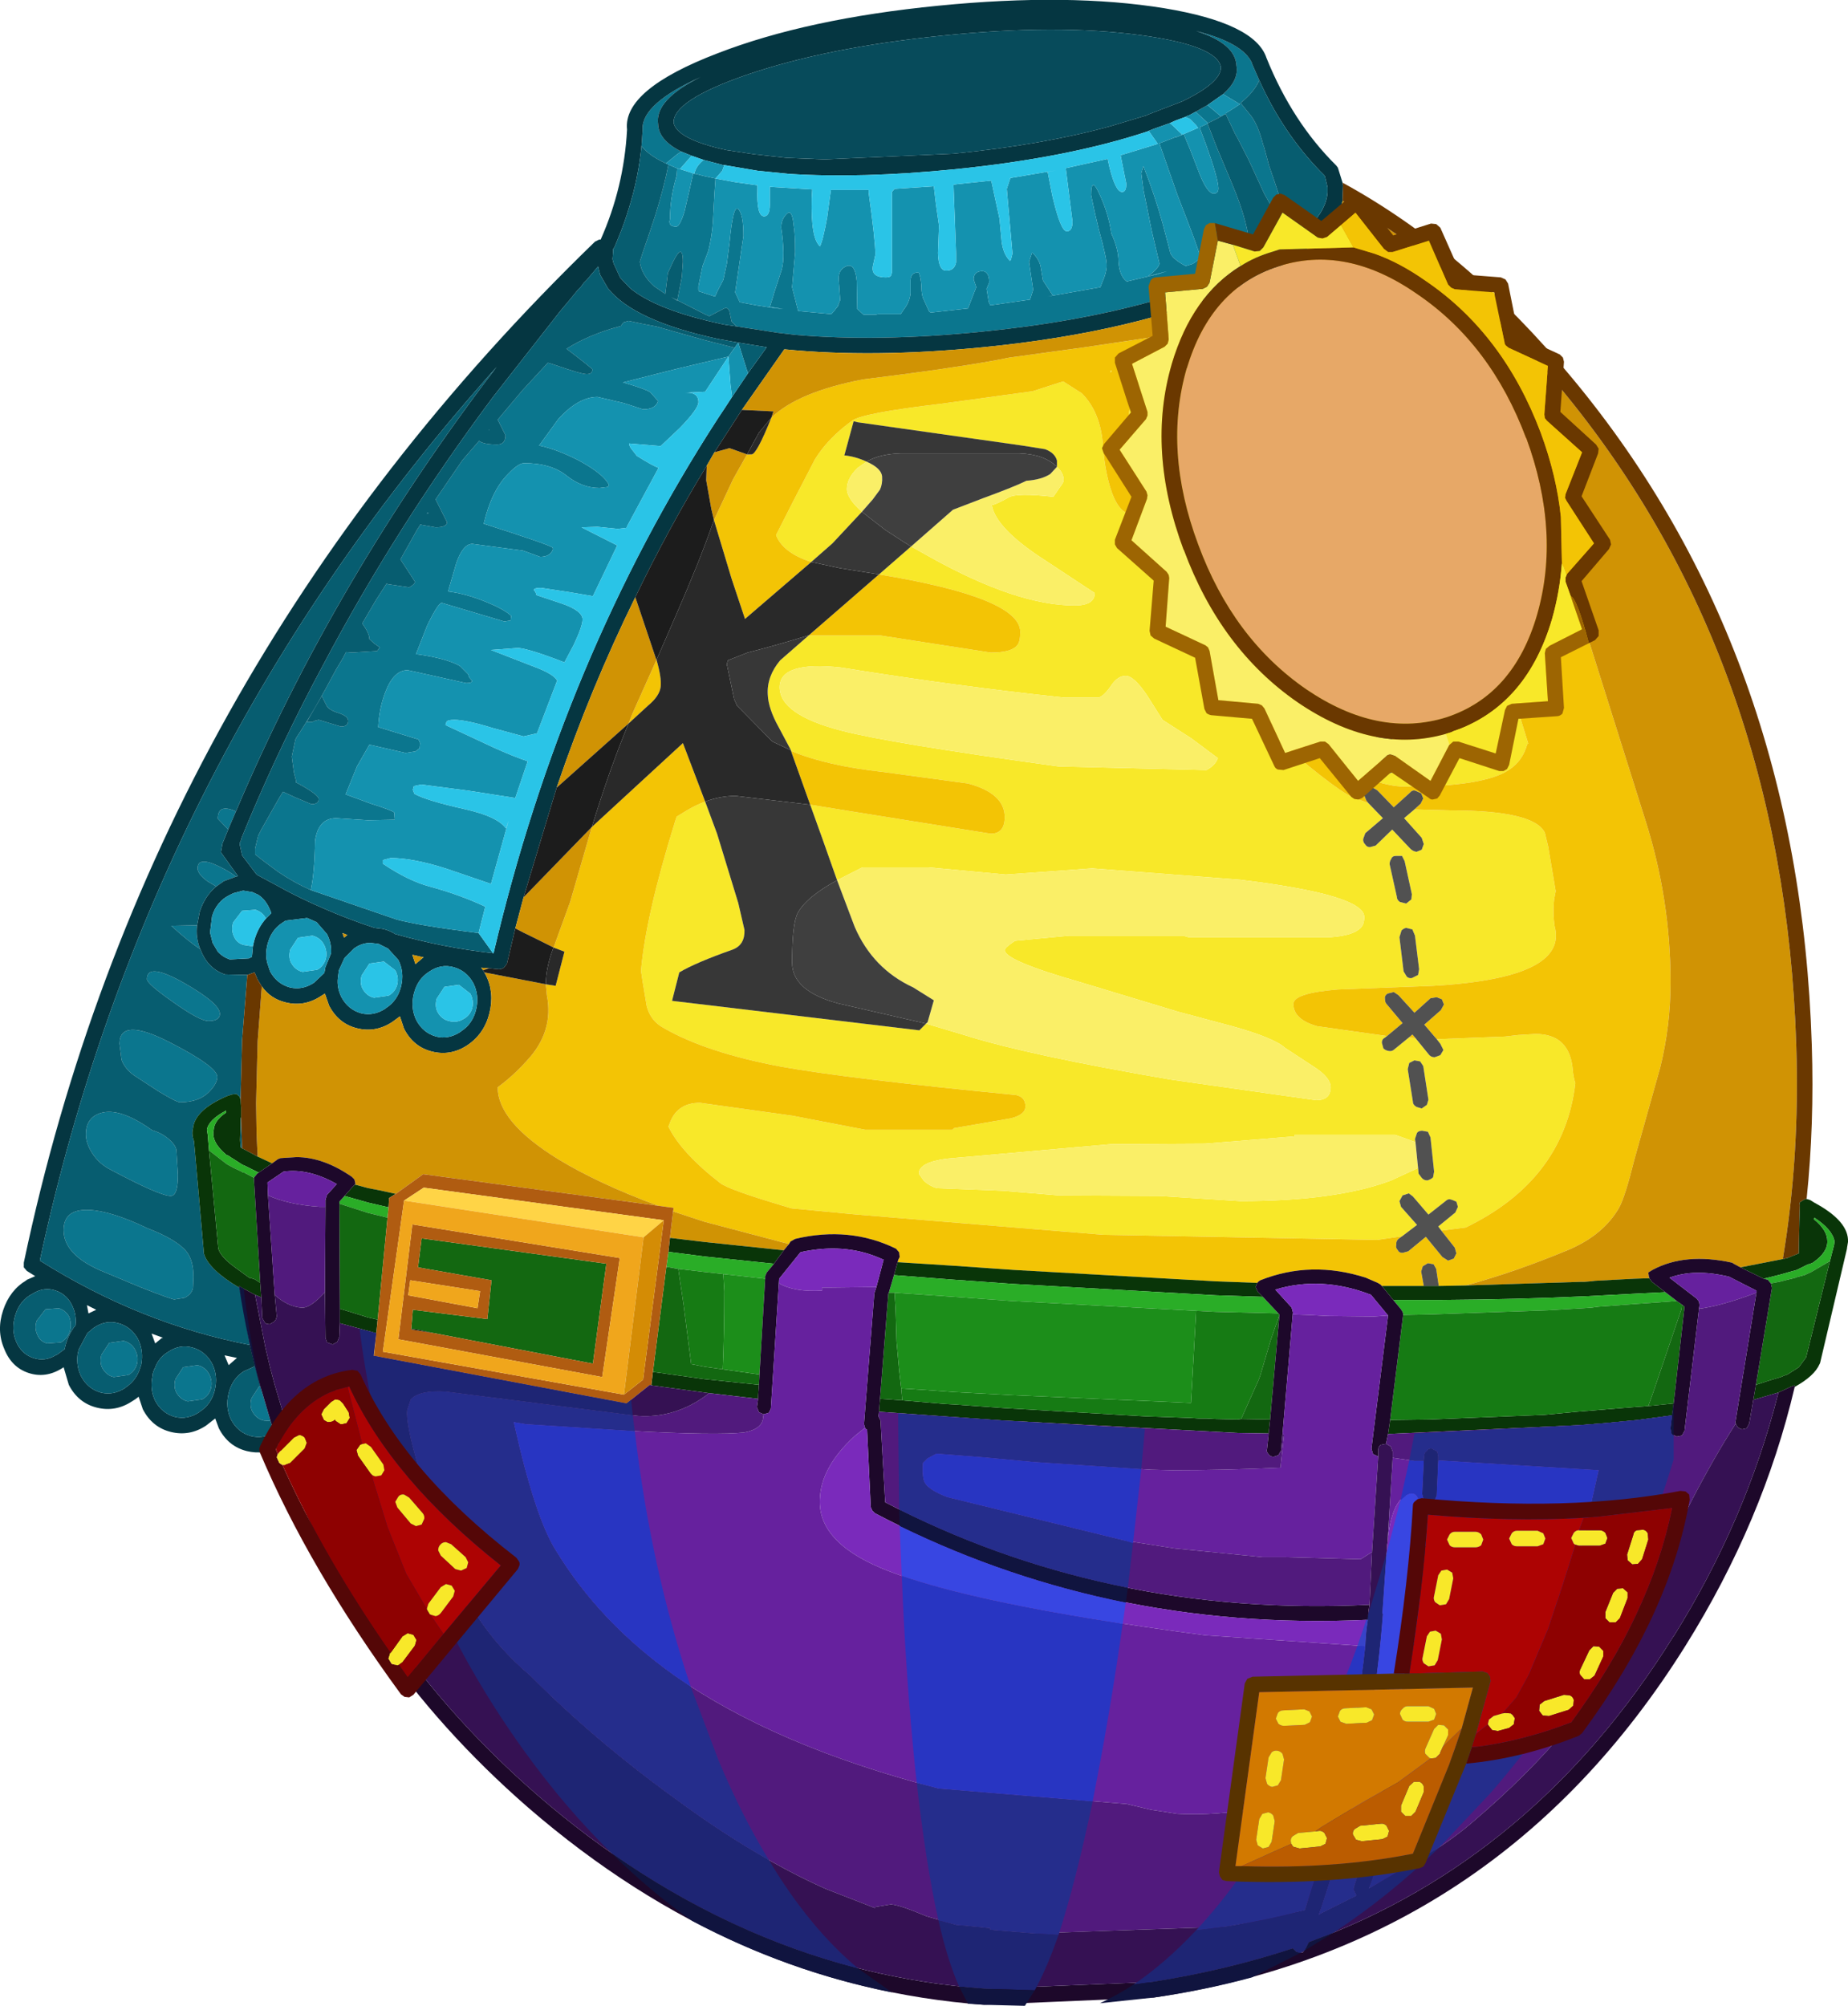 <?xml version="1.0" encoding="UTF-8" standalone="no"?>
<svg xmlns:ffdec="https://www.free-decompiler.com/flash" xmlns:xlink="http://www.w3.org/1999/xlink" ffdec:objectType="shape" height="193.8px" width="178.6px" xmlns="http://www.w3.org/2000/svg">
  <g transform="matrix(1.0, 0.0, 0.0, 1.0, 122.35, 144.05)">
    <path d="M-99.55 -65.65 L-100.3 -63.9 -101.3 -64.95 Q-101.3 -66.45 -99.55 -65.65 M-99.55 -59.35 L-100.75 -58.9 -100.8 -58.85 -101.45 -58.4 -102.3 -58.9 Q-103.25 -59.6 -103.25 -60.15 -103.25 -61.4 -101.0 -60.25 -100.1 -59.8 -99.55 -59.35 M-103.3 -54.65 Q-103.45 -53.5 -103.0 -52.35 -104.1 -53.05 -105.8 -54.6 L-103.3 -54.65 M-0.65 -136.3 Q-1.1 -135.2 -2.45 -134.1 L-1.6 -133.05 Q-0.8 -132.15 -0.25 -130.0 L-0.2 -129.9 0.3 -128.05 0.85 -126.45 1.7 -123.85 Q1.7 -123.1 1.1 -123.1 L-0.15 -125.3 -1.65 -128.55 -1.8 -128.85 -2.8 -130.8 -2.95 -131.05 -3.9 -133.05 -3.9 -133.1 -3.1 -133.6 -2.5 -134.0 -2.55 -134.0 -4.05 -134.9 -4.15 -134.95 Q-2.6 -136.3 -2.85 -137.7 -2.95 -139.85 -6.75 -141.05 -2.2 -139.9 -1.35 -137.95 L-1.35 -137.9 -0.65 -136.3 M-4.35 -132.8 L-4.6 -132.65 -5.6 -132.15 -6.8 -133.25 -5.65 -133.9 -4.35 -132.8 M-5.65 -132.1 L-5.45 -131.6 -4.75 -129.8 -3.3 -126.35 Q-1.6 -122.3 -1.6 -119.95 -1.35 -118.75 -2.2 -118.75 -2.7 -118.75 -4.0 -120.4 L-5.25 -122.1 Q-5.65 -122.1 -5.75 -121.75 L-5.75 -121.1 -5.55 -119.95 -5.35 -118.55 Q-5.3 -117.85 -5.55 -117.2 L-5.8 -116.65 -7.65 -116.0 -8.1 -116.2 -9.3 -116.5 -10.4 -115.65 -11.0 -114.95 Q-18.35 -112.9 -27.5 -112.0 -37.45 -111.0 -45.5 -111.7 L-47.2 -111.9 -51.75 -112.6 -51.15 -112.5 -51.65 -113.0 -51.85 -113.95 Q-52.0 -114.5 -52.55 -114.15 L-53.8 -113.5 -54.15 -113.65 -57.5 -115.35 -56.9 -115.0 -56.45 -117.3 -56.35 -118.75 Q-56.35 -121.0 -57.65 -118.0 L-57.8 -117.7 -58.05 -115.65 -59.15 -116.4 Q-60.35 -117.5 -60.5 -118.7 L-60.5 -118.8 -60.25 -119.6 -60.2 -119.75 -59.7 -121.2 -59.5 -121.8 -59.0 -123.3 Q-58.1 -126.25 -57.75 -128.15 L-56.95 -127.8 -56.6 -127.7 -56.9 -127.8 -56.95 -127.1 Q-57.6 -124.9 -57.6 -122.9 L-57.65 -122.65 Q-57.65 -122.15 -57.0 -122.15 -56.65 -122.15 -56.2 -123.6 L-55.7 -125.75 -55.35 -127.3 -55.25 -127.25 -55.1 -127.25 -54.35 -127.05 -53.2 -126.8 -53.3 -125.4 -53.4 -123.55 -53.45 -122.6 Q-53.55 -121.15 -53.9 -119.8 L-54.2 -119.0 -54.45 -118.35 -54.85 -116.4 -54.85 -116.05 -54.8 -115.9 -53.25 -115.4 -53.1 -115.7 -53.1 -115.75 -52.45 -117.0 -52.35 -117.45 -52.1 -118.6 -52.05 -119.0 -51.85 -120.55 Q-51.5 -124.35 -51.0 -123.85 -50.5 -123.35 -50.5 -121.25 L-51.0 -117.85 -51.25 -116.15 -51.3 -115.8 -50.85 -114.85 -49.25 -114.55 -47.6 -114.3 -46.65 -114.2 -47.6 -114.35 -47.95 -114.4 -47.6 -115.5 -47.6 -115.55 -46.8 -118.0 Q-46.45 -119.3 -46.85 -122.05 -46.85 -122.85 -46.35 -123.35 -45.8 -123.95 -45.65 -122.3 -45.5 -121.45 -45.5 -119.7 L-45.8 -116.3 -45.25 -114.15 -45.2 -114.0 -42.0 -113.7 -41.7 -114.05 -41.2 -114.7 -41.45 -114.35 -41.15 -115.05 -41.3 -117.15 Q-41.3 -118.05 -40.5 -118.35 -39.7 -118.6 -39.55 -116.9 L-39.5 -114.2 -38.9 -113.65 -37.7 -113.65 -37.5 -113.7 -35.3 -113.7 -35.0 -114.15 Q-34.45 -114.85 -34.35 -115.7 L-34.35 -117.0 Q-34.3 -117.8 -33.55 -117.7 -33.35 -117.25 -33.3 -116.4 -33.3 -115.55 -33.1 -115.15 L-32.55 -113.95 -32.4 -113.85 -28.8 -114.25 -28.0 -116.3 -28.25 -117.05 Q-28.25 -117.8 -27.5 -117.85 -26.75 -117.9 -26.75 -116.75 L-27.0 -116.15 -26.8 -114.9 -26.65 -114.55 -22.8 -115.1 -22.5 -116.05 -22.9 -118.75 -22.6 -119.65 Q-22.0 -119.1 -21.8 -118.4 L-21.55 -116.95 -20.6 -115.5 -21.1 -115.4 -16.0 -116.3 -15.85 -116.7 Q-15.4 -117.7 -15.4 -118.4 -15.4 -119.2 -16.15 -121.85 L-16.55 -123.55 -16.9 -125.2 Q-16.9 -127.15 -16.05 -125.2 -15.2 -123.35 -14.95 -121.5 -14.25 -120.0 -14.25 -118.75 -14.15 -117.35 -13.45 -116.85 L-10.5 -117.55 -9.55 -117.85 -11.4 -117.35 Q-10.3 -118.2 -10.3 -118.6 L-11.05 -121.8 -11.85 -125.75 -12.05 -127.3 -11.85 -128.0 Q-10.75 -125.2 -10.0 -122.5 L-9.25 -119.65 Q-9.1 -119.1 -7.95 -118.45 L-7.75 -118.35 -7.1 -118.55 Q-6.4 -118.95 -6.4 -119.35 -6.4 -119.7 -8.55 -125.2 L-10.3 -130.2 -9.0 -130.7 -8.75 -130.8 -8.65 -130.8 -8.4 -130.9 -7.95 -131.1 -7.75 -130.6 -7.35 -129.65 -6.4 -127.2 Q-5.65 -125.35 -5.05 -125.35 -4.6 -125.35 -4.6 -125.85 -4.6 -126.75 -5.8 -130.1 L-6.35 -131.55 -6.4 -131.75 -6.3 -131.8 -5.65 -132.1 M-60.35 -129.95 L-60.25 -131.4 -60.25 -131.6 Q-60.3 -134.05 -54.65 -136.6 -59.1 -134.4 -58.75 -132.05 -58.7 -130.5 -56.5 -129.4 L-56.9 -129.15 -58.0 -128.25 -57.75 -128.15 Q-59.35 -128.85 -60.15 -129.7 L-60.2 -129.75 -60.35 -129.95 M-92.3 -58.05 Q-93.9 -58.75 -95.45 -59.8 L-96.8 -60.8 -97.7 -61.5 -97.7 -62.05 -97.4 -63.3 -97.1 -63.9 -95.4 -66.9 -95.0 -67.55 -93.8 -67.0 -92.25 -66.35 Q-91.55 -66.35 -91.55 -66.85 -91.55 -67.25 -93.45 -68.3 L-93.75 -68.45 -93.75 -68.65 -93.95 -69.45 -94.15 -70.95 -93.8 -72.6 -93.7 -72.8 Q-92.05 -75.25 -89.85 -79.4 L-89.25 -80.4 -88.9 -81.05 -88.3 -81.0 -85.9 -81.15 -85.65 -81.5 -86.15 -81.85 -86.65 -82.3 Q-86.65 -82.85 -87.3 -83.75 L-87.35 -83.8 -86.0 -86.1 -85.0 -87.65 -84.8 -87.6 -82.8 -87.3 Q-82.25 -87.6 -82.25 -87.85 L-83.65 -90.0 -82.05 -92.85 -81.7 -93.4 -81.65 -93.35 -80.25 -93.1 Q-79.15 -93.1 -79.15 -93.6 L-80.25 -95.8 -77.65 -99.6 -76.05 -101.45 Q-75.6 -101.1 -74.3 -101.1 -73.5 -101.1 -73.5 -102.0 L-74.25 -103.5 -71.85 -106.35 -69.4 -109.0 -68.75 -108.8 Q-66.15 -107.9 -65.65 -107.9 -65.1 -107.9 -65.1 -108.35 -65.1 -108.45 -67.6 -110.35 -65.4 -111.75 -62.35 -112.55 L-62.1 -112.9 -61.6 -113.05 -60.45 -112.8 -58.9 -112.5 -54.3 -111.2 -51.35 -110.45 -51.95 -109.6 -57.0 -108.4 -62.15 -107.1 Q-60.05 -106.5 -59.5 -106.15 L-58.75 -105.3 Q-59.0 -104.5 -60.2 -104.5 L-62.05 -105.1 -64.6 -105.7 Q-66.45 -105.7 -68.4 -103.55 L-70.25 -101.0 Q-68.55 -100.65 -66.4 -99.55 -64.0 -98.25 -63.5 -97.2 L-63.6 -97.0 -64.4 -96.9 Q-66.1 -96.9 -67.6 -98.1 -69.1 -99.3 -71.7 -99.3 -72.25 -99.3 -73.25 -98.25 -74.85 -96.65 -75.6 -93.45 -69.5 -91.5 -68.95 -91.15 L-68.9 -91.0 Q-69.15 -90.25 -70.15 -90.25 L-71.8 -90.85 -76.7 -91.5 Q-77.6 -91.5 -78.25 -89.65 L-79.05 -86.9 Q-77.35 -86.7 -75.4 -85.9 -73.65 -85.2 -72.95 -84.55 L-73.0 -84.1 -73.6 -84.0 -79.65 -85.8 Q-80.0 -85.8 -81.05 -83.65 L-82.15 -80.85 Q-79.2 -80.45 -77.9 -79.7 L-77.1 -78.9 -77.0 -78.6 -76.75 -78.3 Q-76.65 -78.05 -77.3 -78.05 L-80.0 -78.65 -82.95 -79.3 Q-84.3 -79.3 -85.1 -77.2 -85.7 -75.65 -85.8 -73.8 L-81.9 -72.6 -81.75 -72.25 -81.8 -71.75 -82.2 -71.45 -83.15 -71.3 -84.9 -71.7 -86.65 -72.1 -87.85 -70.0 -88.95 -67.3 -86.5 -66.4 Q-84.45 -65.75 -84.25 -65.55 L-84.2 -64.85 -86.8 -64.8 -89.85 -65.0 Q-91.6 -65.0 -91.9 -62.8 -91.95 -59.75 -92.3 -58.1 L-92.3 -58.05 M-75.05 -102.5 L-75.1 -102.5 -75.1 -102.55 -75.05 -102.5 M-51.7 -115.0 L-51.3 -114.95 -51.7 -115.0 M-9.25 -115.5 L-9.35 -115.45 -9.35 -115.5 -9.25 -115.5 M-88.7 -74.4 Q-88.7 -74.85 -89.6 -75.15 -90.6 -75.45 -90.8 -75.9 L-91.25 -76.8 -92.7 -74.3 -92.15 -74.3 -91.95 -74.4 -91.55 -74.5 -89.4 -73.85 Q-88.7 -73.85 -88.7 -74.4 M-80.95 -94.45 L-81.1 -94.45 -81.0 -94.55 -80.95 -94.45 M-101.1 -46.1 Q-101.1 -45.4 -102.2 -45.4 -103.05 -45.4 -105.65 -47.25 -108.15 -49.0 -108.15 -49.45 -108.15 -51.1 -104.6 -49.1 -101.1 -47.1 -101.1 -46.1 M-101.35 -40.0 Q-101.35 -39.4 -102.05 -38.65 -103.05 -37.55 -104.95 -37.55 -105.3 -37.55 -107.1 -38.65 L-109.4 -40.15 Q-110.3 -40.8 -110.6 -41.65 L-110.8 -43.2 Q-110.8 -45.8 -106.05 -43.4 -101.35 -41.0 -101.35 -40.0 M-103.65 -20.65 L-103.7 -19.6 Q-103.85 -18.95 -104.55 -18.65 L-105.5 -18.5 Q-105.75 -18.5 -108.7 -19.65 L-112.65 -21.3 Q-116.2 -22.85 -116.2 -25.2 -116.2 -27.25 -113.75 -27.15 -111.6 -27.05 -108.15 -25.4 -105.3 -24.3 -104.35 -23.15 -103.65 -22.3 -103.65 -20.65 M-105.15 -30.55 Q-105.15 -28.5 -105.85 -28.5 -106.9 -28.5 -111.6 -31.0 -112.8 -31.6 -113.45 -32.65 -114.05 -33.6 -114.05 -34.45 -114.05 -36.05 -112.65 -36.5 -110.8 -37.1 -107.65 -34.85 -106.75 -34.6 -106.05 -34.0 -105.35 -33.4 -105.3 -32.9 L-105.15 -30.55 M-109.1 -12.3 Q-109.3 -11.55 -109.95 -11.2 L-111.35 -11.0 Q-112.05 -11.15 -112.45 -11.85 -112.75 -12.4 -112.55 -13.15 L-111.8 -14.3 -110.4 -14.5 Q-109.65 -14.3 -109.3 -13.65 -108.95 -13.0 -109.1 -12.3 M-115.6 -15.4 Q-115.85 -14.7 -116.45 -14.35 L-117.8 -14.25 Q-118.5 -14.45 -118.75 -15.1 -119.05 -15.75 -118.8 -16.45 L-117.95 -17.55 -116.65 -17.65 Q-115.95 -17.4 -115.65 -16.8 -115.4 -16.1 -115.6 -15.4 M-101.95 -9.95 Q-102.15 -9.2 -102.8 -8.85 L-104.2 -8.65 Q-104.9 -8.8 -105.3 -9.5 -105.6 -10.05 -105.4 -10.8 L-104.65 -11.95 -103.25 -12.15 Q-102.5 -11.95 -102.15 -11.3 -101.8 -10.65 -101.95 -9.95 M-96.2 -6.75 L-96.85 -6.8 Q-97.55 -6.95 -97.95 -7.65 -98.25 -8.2 -98.05 -8.95 L-97.3 -10.1 -97.2 -10.15 -96.2 -6.75" fill="#0b768e" fill-rule="evenodd" stroke="none"/>
    <path d="M-95.35 -4.25 Q-96.85 -3.45 -98.5 -3.85 -100.3 -4.3 -101.2 -6.05 L-101.55 -7.0 -102.45 -6.3 Q-104.05 -5.25 -105.85 -5.7 -107.65 -6.15 -108.55 -7.9 L-108.95 -9.1 Q-109.25 -8.85 -109.6 -8.65 -111.2 -7.6 -113.0 -8.05 -114.8 -8.5 -115.7 -10.25 L-116.2 -11.95 -116.35 -11.85 Q-117.95 -10.85 -119.6 -11.4 -121.25 -11.95 -121.95 -13.75 -122.7 -15.5 -122.05 -17.45 -121.4 -19.4 -119.8 -20.35 L-119.75 -20.4 -118.95 -20.75 -119.75 -21.25 -120.05 -21.6 -120.05 -22.05 Q-108.1 -78.8 -64.85 -120.7 L-64.45 -120.9 -64.3 -120.9 Q-62.05 -125.95 -61.75 -131.5 L-61.75 -131.55 Q-62.15 -135.4 -53.0 -138.9 -44.35 -142.25 -31.65 -143.5 -19.0 -144.75 -9.8 -143.25 -1.05 -141.8 0.05 -138.45 2.55 -132.25 6.8 -128.05 L6.95 -127.85 7.4 -126.4 7.45 -126.15 7.45 -126.1 7.4 -124.65 Q6.6 -120.35 -2.5 -116.35 -12.6 -111.95 -27.35 -110.5 -38.0 -109.45 -46.55 -110.3 L-50.65 -104.45 -53.3 -100.35 -54.05 -99.05 Q-57.8 -92.9 -60.95 -86.35 -65.3 -77.5 -68.55 -67.95 L-71.75 -57.35 -72.55 -54.35 -73.35 -50.95 -73.65 -50.55 Q-73.9 -50.4 -74.15 -50.4 L-75.1 -50.5 -75.85 -50.55 -75.65 -50.3 -75.55 -50.1 -75.4 -49.85 Q-74.55 -48.15 -75.05 -46.15 -75.55 -44.15 -77.2 -43.05 -78.8 -42.0 -80.6 -42.45 -82.4 -42.9 -83.3 -44.65 L-83.7 -45.85 -84.45 -45.3 Q-86.05 -44.25 -87.85 -44.7 -89.65 -45.15 -90.55 -46.9 L-90.95 -48.05 -91.35 -47.8 Q-92.95 -46.75 -94.75 -47.2 -96.2 -47.55 -97.05 -48.75 L-97.45 -49.4 -97.75 -50.1 -98.45 -49.85 -100.6 -49.9 Q-102.25 -50.45 -102.95 -52.25 L-103.0 -52.35 Q-103.45 -53.5 -103.3 -54.65 L-103.05 -55.95 Q-102.55 -57.5 -101.45 -58.4 L-100.8 -58.85 -100.75 -58.9 -99.55 -59.35 -99.35 -59.4 -101.0 -61.7 -100.85 -62.55 -100.3 -63.9 -99.55 -65.65 Q-90.05 -88.05 -74.35 -108.6 -108.05 -70.95 -118.5 -22.25 -108.8 -16.15 -98.2 -14.1 L-97.7 -12.05 -98.8 -11.55 Q-99.9 -10.85 -100.25 -9.45 -100.6 -8.05 -100.0 -6.85 -99.35 -5.65 -98.1 -5.3 -96.95 -5.0 -95.85 -5.65 L-95.35 -4.25 M-5.8 -116.65 L-4.75 -117.05 -3.1 -117.75 -3.1 -117.7 -2.7 -117.9 -1.0 -118.7 -0.55 -118.9 Q5.7 -122.15 5.95 -125.45 L5.95 -125.95 5.75 -126.8 5.7 -127.0 5.65 -127.1 5.25 -127.5 Q1.65 -131.2 -0.65 -136.3 L-1.35 -137.9 -1.35 -137.95 Q-2.2 -139.9 -6.75 -141.05 -2.95 -139.85 -2.85 -137.7 -2.6 -136.3 -4.15 -134.95 L-5.65 -133.9 -6.8 -133.25 -7.45 -132.9 -7.5 -132.9 -7.8 -132.75 -8.75 -132.4 -9.3 -132.15 -10.85 -131.6 -11.35 -131.4 -11.45 -131.35 Q-19.15 -128.8 -30.05 -127.7 -39.1 -126.8 -46.1 -127.25 L-49.1 -127.55 -49.7 -127.65 -52.35 -128.1 -52.45 -128.1 -54.35 -128.6 -55.5 -129.0 -56.5 -129.4 Q-58.7 -130.5 -58.75 -132.05 -59.1 -134.4 -54.65 -136.6 -60.3 -134.05 -60.25 -131.6 L-60.25 -131.4 -60.35 -129.95 Q-60.65 -126.9 -61.55 -124.0 -62.0 -122.5 -62.6 -121.05 L-62.95 -120.2 -63.05 -120.05 -63.1 -119.95 -63.1 -119.9 -63.1 -119.85 -63.1 -119.7 -63.15 -119.0 -63.05 -118.6 -62.4 -117.2 -61.45 -116.2 Q-58.9 -114.1 -52.65 -112.75 L-52.15 -112.65 -51.75 -112.6 -47.2 -111.9 -45.5 -111.7 Q-37.45 -111.0 -27.5 -112.0 -18.35 -112.9 -11.0 -114.95 L-9.35 -115.45 -9.25 -115.5 -9.2 -115.5 -7.65 -116.0 -5.8 -116.65 M-4.35 -137.55 Q-4.7 -139.65 -12.1 -140.65 -20.2 -141.75 -31.35 -140.6 -42.55 -139.45 -50.25 -136.8 -57.3 -134.35 -57.25 -132.2 -56.95 -130.6 -52.15 -129.55 L-49.5 -129.15 -46.35 -128.8 -42.65 -128.65 -30.2 -129.2 Q-21.6 -130.05 -15.05 -131.85 L-11.55 -132.9 -11.35 -133.0 -8.1 -134.25 Q-4.35 -136.05 -4.35 -137.55 M-50.05 -108.0 L-48.25 -110.5 -51.0 -110.95 -52.95 -111.3 Q-61.1 -113.05 -63.6 -116.2 L-64.35 -117.5 -64.55 -118.3 -65.65 -117.0 -65.95 -116.7 -66.2 -116.35 -66.5 -116.05 -67.15 -115.25 -68.2 -114.0 -74.7 -105.7 Q-84.1 -93.1 -91.15 -79.75 -95.1 -72.4 -98.3 -64.8 L-99.0 -63.1 -99.05 -62.9 -99.2 -62.55 -98.95 -61.4 -97.55 -59.55 -98.1 -60.55 -97.55 -59.55 -97.1 -59.3 -95.7 -58.55 Q-94.0 -57.6 -92.25 -56.8 L-90.9 -56.2 Q-88.6 -55.2 -86.15 -54.4 L-85.35 -54.3 Q-84.7 -54.15 -84.15 -53.8 -79.55 -52.5 -74.7 -51.95 L-74.65 -51.95 Q-67.95 -80.5 -52.95 -103.65 L-52.35 -104.55 -51.6 -105.7 -50.05 -108.0 M-96.65 -55.3 L-96.15 -55.8 -96.15 -55.85 -96.15 -55.9 -96.3 -56.25 Q-96.7 -57.15 -97.4 -57.6 L-97.95 -57.85 -98.85 -58.0 -99.8 -57.75 -100.2 -57.55 Q-101.4 -56.95 -101.85 -55.55 L-102.05 -53.95 -101.8 -52.95 -101.3 -52.1 Q-100.85 -51.6 -100.15 -51.35 L-98.3 -51.45 -98.0 -51.6 -97.9 -52.65 -97.8 -53.1 Q-97.45 -54.4 -96.65 -55.3 M-92.0 -49.1 L-91.95 -49.15 -91.0 -50.05 -90.9 -50.6 -90.35 -51.95 Q-90.3 -52.95 -90.75 -53.8 L-91.75 -54.95 -92.65 -55.35 -92.7 -55.35 -94.75 -55.1 -95.05 -54.9 Q-96.15 -54.2 -96.5 -52.8 -96.75 -51.8 -96.5 -50.95 L-96.25 -50.2 Q-95.6 -49.0 -94.35 -48.65 -93.15 -48.35 -92.0 -49.1 M-88.8 -53.7 L-88.75 -53.7 -89.25 -53.9 -89.1 -53.45 -88.8 -53.7 M-83.6 -48.7 Q-83.25 -50.1 -83.85 -51.3 L-84.85 -52.4 -85.75 -52.85 -86.55 -52.95 Q-87.4 -52.95 -88.15 -52.4 L-89.05 -51.5 -89.6 -50.3 -89.7 -49.55 Q-89.8 -48.6 -89.35 -47.7 -88.7 -46.5 -87.45 -46.15 -86.25 -45.85 -85.1 -46.6 L-85.05 -46.65 Q-83.95 -47.35 -83.6 -48.7 M-81.5 -51.5 L-81.4 -51.55 -82.5 -51.8 -82.2 -50.9 -81.55 -51.45 -81.5 -51.5 M-76.35 -46.45 Q-76.0 -47.85 -76.6 -49.05 -77.25 -50.25 -78.5 -50.6 -79.75 -50.95 -80.9 -50.15 -82.0 -49.45 -82.35 -48.05 -82.7 -46.65 -82.1 -45.45 -81.45 -44.25 -80.2 -43.9 -79.0 -43.6 -77.85 -44.35 L-77.8 -44.4 Q-76.7 -45.1 -76.35 -46.45 M-106.75 -14.75 L-106.6 -14.8 -107.7 -15.2 -107.35 -14.25 -106.8 -14.7 -106.75 -14.75 M-110.25 -9.95 L-110.2 -10.0 Q-109.3 -10.6 -108.9 -11.6 L-108.7 -12.2 Q-108.45 -13.5 -109.0 -14.65 -109.65 -15.85 -110.9 -16.2 -112.15 -16.55 -113.3 -15.75 L-113.9 -15.25 -114.75 -13.65 -114.85 -13.2 Q-115.0 -12.05 -114.5 -11.05 -113.85 -9.85 -112.6 -9.5 -111.4 -9.2 -110.25 -9.95 M-116.9 -13.15 L-116.85 -13.15 -116.1 -13.7 -116.05 -13.95 Q-115.75 -15.15 -115.05 -16.0 -114.95 -16.95 -115.3 -17.75 -115.8 -18.95 -116.95 -19.35 -118.1 -19.75 -119.2 -19.05 -120.4 -18.45 -120.85 -17.05 -121.3 -15.65 -120.8 -14.45 -120.3 -13.25 -119.15 -12.85 -118.0 -12.45 -116.9 -13.15 M-101.6 -9.7 Q-101.25 -11.1 -101.85 -12.3 -102.5 -13.5 -103.75 -13.85 -105.0 -14.2 -106.15 -13.4 -107.05 -12.85 -107.4 -11.8 L-107.45 -11.75 -107.6 -11.3 -107.6 -11.15 Q-107.9 -9.85 -107.35 -8.7 -106.7 -7.5 -105.45 -7.15 -104.25 -6.85 -103.1 -7.6 L-103.05 -7.65 Q-101.95 -8.35 -101.6 -9.7 M-113.8 -17.15 L-113.05 -17.5 -113.95 -17.95 -113.8 -17.15 M-99.45 -12.85 L-100.65 -13.1 -100.25 -12.15 -99.45 -12.85" fill="#053641" fill-rule="evenodd" stroke="none"/>
    <path d="M-95.85 -5.65 Q-96.95 -5.0 -98.1 -5.3 -99.35 -5.65 -100.0 -6.85 -100.6 -8.05 -100.25 -9.45 -99.9 -10.85 -98.8 -11.55 L-97.7 -12.05 -97.2 -10.15 -97.3 -10.1 -98.05 -8.95 Q-98.25 -8.2 -97.95 -7.65 -97.55 -6.95 -96.85 -6.8 L-96.2 -6.75 -95.85 -5.65 M-98.2 -14.1 Q-108.8 -16.15 -118.5 -22.25 -108.05 -70.95 -74.35 -108.6 -90.05 -88.05 -99.55 -65.65 -101.3 -66.45 -101.3 -64.95 L-100.3 -63.9 -100.85 -62.55 -101.0 -61.7 -99.35 -59.4 -99.55 -59.35 Q-100.1 -59.8 -101.0 -60.25 -103.25 -61.4 -103.25 -60.15 -103.25 -59.6 -102.3 -58.9 L-101.45 -58.4 Q-102.55 -57.5 -103.05 -55.95 L-103.3 -54.65 -105.8 -54.6 Q-104.1 -53.05 -103.0 -52.35 L-102.95 -52.25 Q-102.25 -50.45 -100.6 -49.9 L-98.45 -49.85 -98.95 -43.55 -99.1 -37.8 -99.2 -38.1 -99.5 -38.35 -99.95 -38.3 -100.4 -38.15 Q-103.55 -36.8 -103.7 -35.0 -103.85 -34.45 -103.6 -33.8 L-102.65 -23.05 -102.65 -22.95 Q-102.2 -21.4 -99.25 -19.65 L-99.2 -19.65 -98.2 -14.1 M-3.9 -133.05 L-2.95 -131.05 -2.8 -130.8 -1.8 -128.85 -1.65 -128.55 -0.15 -125.3 1.1 -123.1 Q1.7 -123.1 1.7 -123.85 L0.85 -126.45 0.3 -128.05 -0.2 -129.9 -0.25 -130.0 Q-0.8 -132.15 -1.6 -133.05 L-2.45 -134.1 Q-1.1 -135.2 -0.65 -136.3 1.65 -131.2 5.25 -127.5 L5.65 -127.1 5.7 -127.0 5.75 -126.8 5.95 -125.95 5.95 -125.45 Q5.7 -122.15 -0.55 -118.9 L-1.0 -118.7 -2.7 -117.9 -3.1 -117.7 -3.1 -117.75 -4.75 -117.05 -5.8 -116.65 -5.55 -117.2 Q-5.3 -117.85 -5.35 -118.55 L-5.55 -119.95 -5.75 -121.1 -5.75 -121.75 Q-5.65 -122.1 -5.25 -122.1 L-4.0 -120.4 Q-2.7 -118.75 -2.2 -118.75 -1.35 -118.75 -1.6 -119.95 -1.6 -122.3 -3.3 -126.35 L-4.75 -129.8 -5.45 -131.6 -5.65 -132.1 -5.6 -132.15 -4.6 -132.65 -4.35 -132.8 -4.1 -132.95 -3.9 -133.05 M-60.35 -129.95 L-60.2 -129.75 -60.15 -129.7 Q-59.35 -128.85 -57.75 -128.15 -58.1 -126.25 -59.0 -123.3 L-59.5 -121.8 -59.7 -121.2 -60.2 -119.75 -60.25 -119.6 -60.5 -118.8 -60.5 -118.7 Q-60.35 -117.5 -59.15 -116.4 L-58.05 -115.65 -57.8 -117.7 -57.65 -118.0 Q-56.35 -121.0 -56.35 -118.75 L-56.45 -117.3 -56.9 -115.0 -57.5 -115.35 -54.15 -113.65 -53.8 -113.5 -52.55 -114.15 Q-52.0 -114.5 -51.85 -113.95 L-51.65 -113.0 -51.15 -112.5 -51.75 -112.6 -52.15 -112.65 -52.65 -112.75 Q-58.9 -114.1 -61.45 -116.2 L-62.4 -117.2 -63.05 -118.6 -63.15 -119.0 -63.1 -119.7 -63.1 -119.85 -63.1 -119.9 -63.1 -119.95 -63.05 -120.05 -62.95 -120.2 -62.6 -121.05 Q-62.0 -122.5 -61.55 -124.0 -60.65 -126.9 -60.35 -129.95 M-74.7 -51.95 Q-79.55 -52.5 -84.15 -53.8 -84.7 -54.15 -85.35 -54.3 L-86.15 -54.4 Q-88.6 -55.2 -90.9 -56.2 L-92.25 -56.8 Q-94.0 -57.6 -95.7 -58.55 L-97.1 -59.3 -97.55 -59.55 -98.1 -60.55 -97.55 -59.55 -98.95 -61.4 -99.2 -62.55 -99.05 -62.9 -99.0 -63.1 -98.3 -64.8 Q-95.1 -72.4 -91.15 -79.75 -84.1 -93.1 -74.7 -105.7 L-68.2 -114.0 -67.15 -115.25 -66.5 -116.05 -66.2 -116.35 -65.95 -116.7 -65.65 -117.0 -64.55 -118.3 -64.35 -117.5 -63.6 -116.2 Q-61.1 -113.05 -52.95 -111.3 L-51.0 -110.95 -48.25 -110.5 -50.05 -108.0 -50.15 -108.25 -51.0 -110.95 -51.35 -110.45 -54.3 -111.2 -58.9 -112.5 -60.45 -112.8 -61.6 -113.05 -62.1 -112.9 -62.35 -112.55 Q-65.4 -111.75 -67.6 -110.35 -65.1 -108.45 -65.1 -108.35 -65.1 -107.9 -65.65 -107.9 -66.15 -107.9 -68.75 -108.8 L-69.4 -109.0 -71.85 -106.35 -74.25 -103.5 -73.5 -102.0 Q-73.5 -101.1 -74.3 -101.1 -75.6 -101.1 -76.05 -101.45 L-77.65 -99.6 -80.25 -95.8 -79.15 -93.6 Q-79.15 -93.1 -80.25 -93.1 L-81.65 -93.35 -81.7 -93.4 -82.05 -92.85 -83.65 -90.0 -82.25 -87.85 Q-82.25 -87.6 -82.8 -87.3 L-84.8 -87.6 -85.0 -87.65 -86.0 -86.1 -87.35 -83.8 -87.3 -83.75 Q-86.65 -82.85 -86.65 -82.3 L-86.15 -81.85 -85.65 -81.5 -85.9 -81.15 -88.3 -81.0 -88.9 -81.05 -89.25 -80.4 -89.85 -79.4 Q-92.05 -75.25 -93.7 -72.8 L-93.8 -72.6 -94.15 -70.95 -93.95 -69.45 -93.75 -68.65 -93.75 -68.45 -93.45 -68.3 Q-91.55 -67.25 -91.55 -66.85 -91.55 -66.35 -92.25 -66.35 L-93.8 -67.0 -95.0 -67.55 -95.4 -66.9 -97.1 -63.9 -97.4 -63.3 -97.7 -62.05 -97.7 -61.5 -96.8 -60.8 -95.45 -59.8 Q-93.9 -58.75 -92.3 -58.05 L-84.0 -55.2 Q-81.75 -54.6 -76.1 -53.9 L-74.7 -51.95 M-75.05 -102.5 L-75.1 -102.55 -75.1 -102.5 -75.05 -102.5 M-9.35 -115.45 L-11.0 -114.95 -10.4 -115.65 -9.3 -116.5 -8.1 -116.2 -7.65 -116.0 -9.2 -115.5 -9.25 -115.5 -9.35 -115.5 -9.35 -115.45 M-80.95 -94.45 L-81.0 -94.55 -81.1 -94.45 -80.95 -94.45 M-88.7 -74.4 Q-88.7 -73.85 -89.4 -73.85 L-91.55 -74.5 -91.95 -74.4 -92.15 -74.3 -92.7 -74.3 -91.25 -76.8 -90.8 -75.9 Q-90.6 -75.45 -89.6 -75.15 -88.7 -74.85 -88.7 -74.4 M-99.05 -36.05 L-98.95 -33.1 -99.1 -33.2 -99.15 -33.9 -99.1 -35.2 -99.1 -35.7 -99.1 -36.05 -99.05 -36.05 M-105.15 -30.55 L-105.3 -32.9 Q-105.35 -33.4 -106.05 -34.0 -106.75 -34.6 -107.65 -34.85 -110.8 -37.1 -112.65 -36.5 -114.05 -36.05 -114.05 -34.45 -114.05 -33.6 -113.45 -32.65 -112.8 -31.6 -111.6 -31.0 -106.9 -28.5 -105.85 -28.5 -105.15 -28.5 -105.15 -30.55 M-103.65 -20.65 Q-103.65 -22.3 -104.35 -23.15 -105.3 -24.3 -108.15 -25.4 -111.6 -27.05 -113.75 -27.15 -116.2 -27.25 -116.2 -25.2 -116.2 -22.85 -112.65 -21.3 L-108.7 -19.65 Q-105.75 -18.5 -105.5 -18.5 L-104.55 -18.65 Q-103.85 -18.95 -103.7 -19.6 L-103.65 -20.65 M-101.35 -40.0 Q-101.35 -41.0 -106.05 -43.4 -110.8 -45.8 -110.8 -43.2 L-110.6 -41.65 Q-110.3 -40.8 -109.4 -40.15 L-107.1 -38.65 Q-105.3 -37.55 -104.95 -37.55 -103.05 -37.55 -102.05 -38.65 -101.35 -39.4 -101.35 -40.0 M-101.1 -46.1 Q-101.1 -47.1 -104.6 -49.1 -108.15 -51.1 -108.15 -49.45 -108.15 -49.0 -105.65 -47.25 -103.05 -45.4 -102.2 -45.4 -101.1 -45.4 -101.1 -46.1 M-110.25 -9.95 Q-111.4 -9.2 -112.6 -9.5 -113.85 -9.85 -114.5 -11.05 -115.0 -12.05 -114.85 -13.2 L-114.75 -13.65 -113.9 -15.25 -113.3 -15.75 Q-112.15 -16.55 -110.9 -16.2 -109.65 -15.85 -109.0 -14.65 -108.45 -13.5 -108.7 -12.2 L-108.9 -11.6 Q-109.3 -10.6 -110.2 -10.0 L-110.25 -9.95 M-109.1 -12.3 Q-108.95 -13.0 -109.3 -13.65 -109.65 -14.3 -110.4 -14.5 L-111.8 -14.3 -112.55 -13.15 Q-112.75 -12.4 -112.45 -11.85 -112.05 -11.15 -111.35 -11.0 L-109.95 -11.2 Q-109.3 -11.55 -109.1 -12.3 M-101.6 -9.7 Q-101.95 -8.35 -103.05 -7.65 L-103.1 -7.6 Q-104.25 -6.85 -105.45 -7.15 -106.7 -7.5 -107.35 -8.7 -107.9 -9.85 -107.6 -11.15 L-107.6 -11.3 -107.45 -11.75 -107.4 -11.8 Q-107.05 -12.85 -106.15 -13.4 -105.0 -14.2 -103.75 -13.85 -102.5 -13.5 -101.85 -12.3 -101.25 -11.1 -101.6 -9.7 M-116.9 -13.15 Q-118.0 -12.45 -119.15 -12.85 -120.3 -13.25 -120.8 -14.45 -121.3 -15.65 -120.85 -17.05 -120.4 -18.45 -119.2 -19.05 -118.1 -19.75 -116.95 -19.35 -115.8 -18.95 -115.3 -17.75 -114.95 -16.95 -115.05 -16.0 -115.75 -15.15 -116.05 -13.95 L-116.1 -13.7 -116.85 -13.15 -116.9 -13.15 M-115.6 -15.4 Q-115.4 -16.1 -115.65 -16.8 -115.95 -17.4 -116.65 -17.65 L-117.95 -17.55 -118.8 -16.45 Q-119.05 -15.75 -118.75 -15.1 -118.5 -14.45 -117.8 -14.25 L-116.45 -14.35 Q-115.85 -14.7 -115.6 -15.4 M-101.95 -9.95 Q-101.8 -10.65 -102.15 -11.3 -102.5 -11.95 -103.25 -12.15 L-104.65 -11.95 -105.4 -10.8 Q-105.6 -10.05 -105.3 -9.5 -104.9 -8.8 -104.2 -8.65 L-102.8 -8.85 Q-102.15 -9.2 -101.95 -9.95" fill="#075d70" fill-rule="evenodd" stroke="none"/>
    <path d="M-43.95 -89.75 Q-46.7 -90.65 -47.35 -92.35 L-45.75 -95.5 -43.6 -99.65 Q-42.35 -101.7 -40.0 -103.4 -39.0 -104.15 -31.3 -105.05 L-22.55 -106.25 -19.6 -107.2 -17.8 -106.05 Q-15.95 -104.2 -15.75 -100.9 -15.6 -98.85 -15.1 -97.1 -14.3 -94.4 -13.0 -94.4 -11.8 -94.4 -11.8 -95.95 L-12.55 -98.85 Q-13.3 -101.95 -13.3 -103.25 -13.3 -105.85 -11.2 -108.65 L-5.0 -108.9 1.0 -108.65 Q3.2 -108.25 4.85 -106.85 L16.15 -92.55 Q18.65 -89.35 20.85 -84.35 L24.25 -75.75 25.35 -72.2 25.25 -72.15 Q24.8 -70.5 23.45 -69.65 21.05 -68.05 13.5 -68.05 10.3 -68.05 5.25 -71.15 L0.75 -74.25 0.05 -74.0 -0.15 -73.65 Q6.4 -67.95 8.3 -67.05 L9.9 -66.45 11.3 -65.0 9.6 -63.55 9.4 -63.0 Q9.35 -62.7 9.6 -62.45 9.75 -62.2 10.05 -62.2 L10.6 -62.35 12.2 -63.9 13.95 -62.05 Q14.2 -61.8 14.55 -61.75 L15.05 -61.95 15.25 -62.5 15.05 -63.1 13.35 -65.0 14.35 -65.85 17.85 -65.75 Q25.9 -65.75 26.95 -63.6 L27.3 -62.15 27.3 -62.1 28.0 -57.95 27.85 -57.15 Q27.7 -55.85 27.9 -54.55 29.25 -49.55 16.15 -48.8 L6.95 -48.45 Q2.65 -48.1 2.65 -47.05 2.65 -45.55 4.95 -44.9 L11.7 -43.95 11.5 -43.8 Q11.2 -43.65 11.2 -43.3 L11.35 -42.75 Q11.55 -42.55 11.9 -42.5 12.2 -42.45 12.45 -42.7 L13.8 -43.8 14.45 -43.75 15.75 -42.15 Q15.95 -41.9 16.3 -41.9 L16.85 -42.1 17.15 -42.6 16.85 -43.2 16.5 -43.65 23.1 -43.9 24.4 -44.05 26.05 -44.15 Q29.35 -44.15 29.65 -40.7 29.7 -40.0 29.9 -39.4 28.8 -30.05 19.3 -25.45 L16.95 -25.15 16.65 -25.55 18.3 -26.9 18.55 -27.45 18.4 -27.95 17.9 -28.15 Q17.6 -28.25 17.35 -28.0 L15.7 -26.7 14.2 -28.45 13.8 -28.75 13.2 -28.55 12.9 -28.0 13.05 -27.45 14.6 -25.7 13.15 -24.6 10.75 -24.25 -15.75 -24.75 -39.55 -26.7 -45.85 -27.3 -46.35 -27.45 Q-51.95 -29.1 -52.75 -29.75 -56.5 -32.65 -57.75 -35.2 L-57.65 -35.45 Q-56.95 -37.5 -54.7 -37.5 L-45.75 -36.25 -38.75 -34.9 -30.3 -34.9 -30.15 -35.05 -24.65 -36.0 Q-23.25 -36.35 -23.25 -37.15 -23.25 -38.05 -24.15 -38.25 -40.6 -39.85 -46.9 -41.0 -54.1 -42.35 -58.25 -44.75 -59.5 -45.45 -59.85 -46.85 L-60.25 -49.25 -60.4 -50.25 Q-59.95 -55.55 -57.1 -64.7 L-56.95 -65.15 -56.05 -65.7 Q-55.15 -66.25 -54.2 -66.6 L-53.05 -63.5 -51.0 -56.8 -50.4 -54.2 Q-50.35 -52.75 -51.55 -52.3 -55.1 -51.05 -56.7 -50.1 L-57.4 -47.35 -33.5 -44.5 -32.85 -45.15 -29.0 -44.0 Q-22.95 -42.1 -9.25 -39.75 L4.85 -37.75 Q6.25 -37.75 6.25 -39.0 6.25 -39.95 4.6 -41.0 L1.85 -42.8 Q0.75 -43.8 -3.45 -44.95 L-8.5 -46.3 -18.1 -49.2 Q-25.25 -51.25 -25.25 -52.25 -25.25 -52.5 -24.25 -53.15 L-19.0 -53.65 -8.0 -53.65 -7.5 -53.5 6.25 -53.5 Q8.35 -53.65 9.1 -54.35 9.5 -54.7 9.5 -55.45 9.5 -57.6 -2.5 -59.05 L-16.8 -60.15 -25.15 -59.55 -32.65 -60.25 -39.0 -60.25 -41.45 -59.0 -42.9 -63.1 -44.05 -66.3 -37.85 -65.3 -26.6 -63.5 Q-25.25 -63.5 -25.25 -65.1 -25.25 -67.4 -28.8 -68.35 L-36.9 -69.45 Q-42.45 -70.05 -45.9 -71.5 L-45.9 -71.55 -47.1 -73.8 Q-48.1 -75.6 -48.15 -76.95 -48.25 -78.7 -46.95 -80.25 L-44.2 -82.65 -37.25 -82.65 -26.6 -81.0 Q-24.6 -81.0 -24.05 -81.7 -23.75 -82.0 -23.75 -83.0 -23.75 -86.3 -37.4 -88.55 L-34.3 -91.25 -32.5 -90.25 Q-24.1 -85.55 -18.5 -85.55 -16.55 -85.55 -16.55 -86.75 L-21.25 -89.85 Q-26.1 -92.95 -26.5 -95.25 -26.1 -95.3 -24.85 -96.0 -24.05 -96.45 -20.55 -96.05 L-19.9 -97.0 Q-19.55 -97.45 -19.55 -97.65 -19.55 -98.35 -20.2 -98.95 L-20.2 -99.0 -20.2 -99.55 Q-20.4 -100.3 -21.35 -100.65 L-23.55 -101.0 -39.45 -103.25 -39.85 -103.35 -40.75 -100.05 Q-39.7 -99.95 -38.6 -99.45 L-39.45 -98.85 Q-40.5 -97.85 -40.5 -96.8 -40.5 -95.9 -39.05 -94.6 L-41.9 -91.55 -43.95 -89.75 M14.4 -53.65 L14.15 -54.25 13.55 -54.4 Q13.3 -54.35 13.1 -54.15 L12.9 -53.5 13.3 -50.2 13.6 -49.7 Q13.8 -49.5 14.1 -49.55 L14.7 -49.85 14.8 -50.4 14.4 -53.65 M12.65 -57.4 Q12.65 -57.1 12.95 -56.9 L13.55 -56.75 14.05 -57.15 14.1 -57.65 13.4 -60.85 13.15 -61.35 12.55 -61.35 Q12.2 -61.35 12.1 -61.05 11.95 -60.85 11.95 -60.55 L12.65 -57.4 M12.05 -73.5 L11.85 -74.0 11.25 -74.1 10.7 -73.85 10.6 -73.25 11.2 -70.0 Q11.2 -69.65 11.5 -69.55 11.75 -69.35 12.0 -69.35 12.35 -69.45 12.55 -69.7 L12.65 -70.25 12.05 -73.5 M14.2 -37.6 Q14.2 -37.3 14.55 -37.1 L15.05 -36.95 15.55 -37.3 15.7 -37.8 15.2 -41.05 14.9 -41.5 14.35 -41.6 13.85 -41.35 13.7 -40.75 14.2 -37.6 M14.45 -33.7 L12.5 -34.4 2.75 -34.4 2.75 -34.25 -5.9 -33.55 -15.0 -33.5 -30.85 -32.1 Q-33.55 -31.75 -33.55 -30.65 L-33.05 -29.95 Q-32.5 -29.45 -31.8 -29.25 L-25.4 -29.0 -20.0 -28.55 -10.25 -28.5 -2.5 -28.0 Q6.8 -28.0 12.1 -30.0 L14.7 -31.2 14.75 -30.65 15.05 -30.25 Q15.25 -30.0 15.6 -30.0 15.95 -30.1 16.15 -30.3 L16.25 -30.85 15.9 -34.15 15.65 -34.7 15.1 -34.8 Q14.75 -34.8 14.6 -34.6 L14.4 -34.0 14.45 -33.7 M-15.0 -108.05 L-15.05 -108.2 -14.9 -108.25 -15.0 -108.05 M-19.5 -76.65 Q-29.9 -77.75 -41.05 -79.55 -47.0 -80.2 -47.0 -77.65 -47.0 -75.0 -41.0 -73.45 -36.4 -72.25 -20.05 -70.0 L-5.75 -69.65 Q-4.9 -70.1 -4.65 -70.8 L-7.2 -72.7 -10.0 -74.5 -11.45 -76.8 Q-12.75 -78.75 -13.55 -78.75 -14.3 -78.75 -14.9 -77.9 -15.6 -76.85 -16.15 -76.65 L-19.5 -76.65" fill="#f8e829" fill-rule="evenodd" stroke="none"/>
    <path d="M-39.05 -94.6 Q-40.5 -95.9 -40.5 -96.8 -40.5 -97.85 -39.45 -98.85 L-38.6 -99.45 Q-37.15 -98.8 -37.1 -98.0 -37.05 -97.3 -37.3 -96.75 L-38.0 -95.8 -39.05 -94.6 M-20.2 -98.95 Q-19.55 -98.35 -19.55 -97.65 -19.55 -97.45 -19.9 -97.0 L-20.55 -96.05 Q-24.05 -96.45 -24.85 -96.0 -26.1 -95.3 -26.5 -95.25 -26.1 -92.95 -21.25 -89.85 L-16.55 -86.75 Q-16.55 -85.55 -18.5 -85.55 -24.1 -85.55 -32.5 -90.25 L-34.3 -91.25 -30.25 -94.8 -27.25 -95.95 Q-24.25 -97.05 -23.15 -97.6 -21.7 -97.7 -20.85 -98.25 L-20.2 -98.95 M-41.45 -59.0 L-39.0 -60.25 -32.65 -60.25 -25.15 -59.55 -16.8 -60.15 -2.5 -59.05 Q9.5 -57.6 9.5 -55.45 9.5 -54.7 9.1 -54.35 8.35 -53.65 6.25 -53.5 L-7.5 -53.5 -8.0 -53.65 -19.0 -53.65 -24.25 -53.15 Q-25.25 -52.5 -25.25 -52.25 -25.25 -51.25 -18.1 -49.2 L-8.5 -46.3 -3.45 -44.95 Q0.75 -43.8 1.85 -42.8 L4.6 -41.0 Q6.25 -39.95 6.25 -39.0 6.25 -37.75 4.85 -37.75 L-9.25 -39.75 Q-22.95 -42.1 -29.0 -44.0 L-32.85 -45.15 -32.7 -45.3 -32.1 -47.4 -34.1 -48.65 Q-38.0 -50.45 -39.75 -54.5 L-41.45 -59.0 M14.7 -31.2 L12.1 -30.0 Q6.8 -28.0 -2.5 -28.0 L-10.25 -28.5 -20.0 -28.55 -25.4 -29.0 -31.8 -29.25 Q-32.5 -29.45 -33.05 -29.95 L-33.55 -30.65 Q-33.55 -31.75 -30.85 -32.1 L-15.0 -33.5 -5.9 -33.55 2.75 -34.25 2.75 -34.4 12.5 -34.4 14.45 -33.7 14.7 -31.2 M-19.5 -76.65 L-16.15 -76.65 Q-15.6 -76.85 -14.9 -77.9 -14.3 -78.75 -13.55 -78.75 -12.75 -78.75 -11.45 -76.8 L-10.0 -74.5 -7.2 -72.7 -4.65 -70.8 Q-4.9 -70.1 -5.75 -69.65 L-20.05 -70.0 Q-36.4 -72.25 -41.0 -73.45 -47.0 -75.0 -47.0 -77.65 -47.0 -80.2 -41.05 -79.55 -29.9 -77.75 -19.5 -76.65" fill="#faef67" fill-rule="evenodd" stroke="none"/>
    <path d="M9.9 -66.45 L8.3 -67.05 Q6.4 -67.95 -0.15 -73.65 L0.05 -74.0 0.75 -74.25 5.25 -71.15 Q10.3 -68.05 13.5 -68.05 21.05 -68.05 23.45 -69.65 24.8 -70.5 25.25 -72.15 L25.35 -72.2 24.25 -75.75 20.85 -84.35 Q18.65 -89.35 16.15 -92.55 L4.85 -106.85 Q3.2 -108.25 1.0 -108.65 L-5.0 -108.9 -11.2 -108.65 Q-13.3 -105.85 -13.3 -103.25 -13.3 -101.95 -12.55 -98.85 L-11.8 -95.95 Q-11.8 -94.4 -13.0 -94.4 -14.3 -94.4 -15.1 -97.1 -15.6 -98.85 -15.75 -100.9 -15.95 -104.2 -17.8 -106.05 L-19.6 -107.2 -22.55 -106.25 -31.3 -105.05 Q-39.0 -104.15 -40.0 -103.4 -42.35 -101.7 -43.6 -99.65 L-45.75 -95.5 -47.35 -92.35 Q-46.7 -90.65 -43.95 -89.75 L-50.35 -84.25 -51.65 -88.15 -53.35 -93.8 -51.5 -97.75 -50.15 -100.15 -49.7 -100.15 Q-49.2 -100.2 -47.8 -103.7 -45.2 -106.2 -38.9 -107.4 -29.15 -108.6 -24.8 -109.5 L-17.5 -110.5 -10.8 -111.5 Q-8.55 -111.55 -7.8 -111.95 L-6.0 -112.4 6.1 -114.6 Q11.45 -113.4 18.7 -104.7 28.35 -93.15 31.25 -82.0 L36.7 -64.7 Q39.1 -57.1 39.1 -49.15 39.1 -44.95 38.1 -40.9 L35.6 -32.0 Q34.75 -28.55 34.15 -27.4 32.65 -24.75 29.25 -23.3 24.1 -21.15 19.3 -19.85 L16.7 -19.8 16.45 -21.45 16.2 -21.9 15.65 -22.0 15.15 -21.7 15.0 -21.2 15.25 -19.8 11.2 -19.8 11.05 -19.95 10.8 -20.1 9.65 -20.6 Q4.35 -22.3 -0.55 -20.35 L-0.7 -20.25 -0.85 -20.1 -4.85 -20.25 -24.35 -21.35 -30.1 -21.75 -35.6 -22.1 -35.55 -22.3 -35.4 -22.6 -35.45 -23.05 -35.75 -23.4 Q-40.25 -25.6 -45.5 -24.35 L-45.95 -24.1 -46.1 -23.85 -54.25 -26.0 -57.3 -27.0 -57.25 -27.35 -58.75 -27.55 Q-64.55 -29.7 -68.4 -32.05 -74.25 -35.65 -74.25 -39.0 -72.75 -40.1 -71.45 -41.55 -68.8 -44.35 -69.5 -47.9 L-69.6 -48.95 -68.65 -48.8 -67.8 -52.1 -68.85 -52.5 -67.25 -56.9 -65.15 -64.15 -56.35 -72.25 -54.2 -66.6 Q-55.15 -66.25 -56.05 -65.7 L-56.95 -65.15 -57.1 -64.7 Q-59.95 -55.55 -60.4 -50.25 L-60.25 -49.25 -59.85 -46.85 Q-59.5 -45.45 -58.25 -44.75 -54.1 -42.35 -46.9 -41.0 -40.6 -39.85 -24.15 -38.25 -23.25 -38.05 -23.25 -37.15 -23.25 -36.35 -24.65 -36.0 L-30.15 -35.05 -30.3 -34.9 -38.75 -34.9 -45.75 -36.25 -54.7 -37.5 Q-56.95 -37.5 -57.65 -35.45 L-57.75 -35.2 Q-56.5 -32.65 -52.75 -29.75 -51.95 -29.1 -46.35 -27.45 L-45.85 -27.3 -39.55 -26.7 -15.75 -24.75 10.75 -24.25 13.15 -24.6 12.8 -24.35 Q12.55 -24.1 12.6 -23.8 12.5 -23.5 12.75 -23.25 12.85 -23.0 13.2 -23.0 L13.75 -23.15 15.45 -24.55 17.05 -22.6 17.6 -22.25 18.15 -22.45 18.4 -22.95 18.25 -23.5 16.95 -25.15 19.3 -25.45 Q28.8 -30.05 29.9 -39.4 29.7 -40.0 29.65 -40.7 29.35 -44.15 26.05 -44.15 L24.4 -44.05 23.1 -43.9 16.5 -43.65 15.3 -45.05 16.9 -46.45 17.2 -47.0 17.0 -47.5 16.5 -47.7 15.9 -47.6 14.35 -46.2 12.8 -47.9 12.35 -48.2 11.75 -48.05 Q11.45 -47.85 11.5 -47.55 11.5 -47.2 11.65 -47.05 L13.2 -45.2 11.7 -43.95 4.95 -44.9 Q2.65 -45.55 2.65 -47.05 2.65 -48.1 6.95 -48.45 L16.15 -48.8 Q29.25 -49.55 27.9 -54.55 27.7 -55.85 27.85 -57.15 L28.0 -57.95 27.3 -62.1 27.3 -62.15 26.95 -63.6 Q25.9 -65.75 17.85 -65.75 L14.35 -65.85 14.95 -66.4 15.2 -66.9 15.0 -67.4 14.45 -67.65 Q14.15 -67.75 13.9 -67.45 L12.35 -66.05 10.75 -67.7 10.3 -67.95 9.7 -67.8 9.5 -67.2 9.7 -66.7 9.9 -66.45 M-37.4 -88.55 Q-23.75 -86.3 -23.75 -83.0 -23.75 -82.0 -24.05 -81.7 -24.6 -81.0 -26.6 -81.0 L-37.25 -82.65 -44.2 -82.65 -37.4 -88.55 M-45.9 -71.5 Q-42.45 -70.05 -36.9 -69.45 L-28.8 -68.35 Q-25.25 -67.4 -25.25 -65.1 -25.25 -63.5 -26.6 -63.5 L-37.85 -65.3 -44.05 -66.3 -45.8 -71.2 -45.9 -71.5 M14.45 -43.75 L13.8 -43.8 14.15 -44.1 14.45 -43.75 M-15.0 -108.05 L-14.9 -108.25 -15.05 -108.2 -15.0 -108.05 M-58.9 -80.3 Q-58.4 -78.55 -58.5 -77.7 -58.6 -76.8 -59.75 -75.85 L-61.6 -74.15 -61.25 -75.05 -58.9 -80.3" fill="#f3c405" fill-rule="evenodd" stroke="none"/>
    <path d="M-97.05 -48.75 Q-96.2 -47.55 -94.75 -47.2 -92.95 -46.75 -91.35 -47.8 L-90.95 -48.05 -90.55 -46.9 Q-89.65 -45.15 -87.85 -44.7 -86.05 -44.25 -84.45 -45.3 L-83.7 -45.85 -83.3 -44.65 Q-82.4 -42.9 -80.6 -42.45 -78.8 -42.0 -77.2 -43.05 -75.55 -44.15 -75.05 -46.15 -74.55 -48.15 -75.4 -49.85 L-75.55 -50.1 -69.6 -48.95 -69.5 -47.9 Q-68.8 -44.35 -71.45 -41.55 -72.75 -40.1 -74.25 -39.0 -74.25 -35.65 -68.4 -32.05 -64.55 -29.7 -58.75 -27.55 L-81.45 -30.6 -84.1 -28.7 -85.7 -29.05 -86.75 -29.25 -88.05 -29.6 -88.0 -29.7 -88.1 -30.1 -88.35 -30.35 Q-91.1 -32.25 -93.7 -32.25 L-95.25 -32.15 -95.5 -32.05 -96.05 -31.65 -97.45 -32.3 -97.55 -34.4 -97.6 -37.45 -97.45 -43.45 -97.05 -48.75 M-75.65 -50.3 L-75.85 -50.55 -75.1 -50.5 -75.65 -50.3 M-72.55 -54.35 L-71.75 -57.35 -65.15 -64.15 -67.25 -56.9 -68.85 -52.5 -70.45 -53.3 Q-72.0 -54.05 -72.55 -54.35 M-68.55 -67.95 Q-65.3 -77.5 -60.95 -86.35 L-58.95 -80.4 -58.9 -80.3 -61.25 -75.05 -61.6 -74.15 -68.55 -67.95 M-54.05 -99.05 L-53.3 -100.35 -51.85 -100.75 -50.15 -100.15 -51.5 -97.75 -53.35 -93.8 -53.6 -94.85 -54.1 -97.65 -54.05 -99.05 M-50.65 -104.45 L-46.55 -110.3 Q-38.0 -109.45 -27.35 -110.5 -12.6 -111.95 -2.5 -116.35 6.6 -120.35 7.4 -124.65 12.65 -121.75 17.55 -117.65 L20.25 -115.25 Q24.5 -111.35 28.5 -106.5 50.05 -80.45 51.25 -43.05 51.6 -32.25 49.95 -22.4 L45.85 -21.6 45.2 -21.95 45.05 -22.05 Q40.5 -23.05 37.35 -21.35 L36.95 -21.1 37.0 -20.75 37.05 -20.6 37.05 -20.55 35.55 -20.5 31.8 -20.3 31.4 -20.25 30.75 -20.2 30.4 -20.2 19.3 -19.85 Q24.1 -21.15 29.25 -23.3 32.65 -24.75 34.15 -27.4 34.75 -28.55 35.6 -32.0 L38.1 -40.9 Q39.1 -44.95 39.1 -49.15 39.1 -57.1 36.7 -64.7 L31.25 -82.0 Q28.35 -93.15 18.7 -104.7 11.45 -113.4 6.1 -114.6 L-6.0 -112.4 -7.8 -111.95 Q-8.55 -111.55 -10.8 -111.5 L-17.5 -110.5 -24.8 -109.5 Q-29.15 -108.6 -38.9 -107.4 -45.2 -106.2 -47.8 -103.7 L-47.6 -104.3 -50.65 -104.45 M-86.2 -13.05 L-86.25 -13.05 -86.0 -15.1 -86.2 -13.05 M-88.8 -53.7 L-89.1 -53.45 -89.25 -53.9 -88.75 -53.7 -88.8 -53.7 M-81.5 -51.5 L-81.55 -51.45 -82.2 -50.9 -82.5 -51.8 -81.4 -51.55 -81.5 -51.5 M-57.3 -27.0 L-54.25 -26.0 -46.1 -23.85 -46.6 -23.25 -54.25 -24.05 -57.6 -24.45 -57.3 -27.0" fill="#d09304" fill-rule="evenodd" stroke="none"/>
    <path d="M-98.45 -49.85 L-97.75 -50.1 -97.45 -49.4 -97.05 -48.75 -97.45 -43.45 -97.6 -37.45 -97.55 -34.4 -97.45 -32.3 -98.75 -33.0 -98.95 -33.1 -99.05 -36.05 -99.05 -36.15 -99.05 -36.25 -99.05 -37.05 -99.1 -37.8 -98.95 -43.55 -98.45 -49.85 M7.4 -124.65 L7.45 -126.1 7.45 -126.15 7.4 -126.4 Q19.4 -119.85 29.65 -107.45 51.55 -81.05 52.75 -43.1 53.0 -35.4 52.25 -28.2 L52.1 -28.2 51.7 -27.95 Q51.5 -27.85 51.6 -27.65 L51.6 -27.6 51.55 -26.0 51.5 -23.4 51.5 -22.95 50.4 -22.5 49.95 -22.4 Q51.6 -32.25 51.25 -43.05 50.05 -80.45 28.5 -106.5 24.5 -111.35 20.25 -115.25 L17.55 -117.65 Q12.65 -121.75 7.4 -124.65" fill="#6a3800" fill-rule="evenodd" stroke="none"/>
    <path d="M-75.55 -50.1 L-75.65 -50.3 -75.1 -50.5 -74.15 -50.4 Q-73.9 -50.4 -73.65 -50.55 L-73.35 -50.95 -72.55 -54.35 Q-72.0 -54.05 -70.45 -53.3 L-68.85 -52.5 -68.9 -52.4 Q-69.6 -50.5 -69.6 -48.95 L-75.55 -50.1 M-71.75 -57.35 L-68.55 -67.95 -61.6 -74.15 Q-63.4 -69.85 -65.15 -64.15 L-71.75 -57.35 M-60.95 -86.35 Q-57.8 -92.9 -54.05 -99.05 L-54.1 -97.65 -53.6 -94.85 -53.35 -93.8 -53.55 -93.25 Q-54.75 -89.8 -57.2 -84.2 L-58.9 -80.3 -58.95 -80.4 -60.95 -86.35 M-53.3 -100.35 L-50.65 -104.45 -47.6 -104.3 -47.8 -103.7 -49.0 -102.25 -50.15 -100.15 -51.85 -100.75 -53.3 -100.35" fill="#1c1c1c" fill-rule="evenodd" stroke="none"/>
    <path d="M-45.9 -71.55 L-45.9 -71.5 -45.8 -71.2 -44.05 -66.3 -51.25 -67.15 Q-52.75 -67.15 -54.2 -66.6 L-56.35 -72.25 -65.15 -64.15 Q-63.4 -69.85 -61.6 -74.15 L-59.75 -75.85 Q-58.6 -76.8 -58.5 -77.7 -58.4 -78.55 -58.9 -80.3 L-57.2 -84.2 Q-54.75 -89.8 -53.55 -93.25 L-53.35 -93.8 -51.65 -88.15 -50.35 -84.25 -43.95 -89.75 -41.15 -89.15 -37.4 -88.55 -44.2 -82.65 -44.25 -82.65 Q-47.5 -81.65 -50.1 -81.0 L-52.0 -80.25 -52.15 -79.75 -52.1 -79.85 -51.4 -76.5 -51.2 -76.05 -51.15 -75.9 -47.7 -72.4 -45.9 -71.55 M-47.8 -103.7 Q-49.2 -100.2 -49.7 -100.15 L-50.15 -100.15 -49.0 -102.25 -47.8 -103.7 M-68.85 -52.5 L-67.8 -52.1 -68.65 -48.8 -69.6 -48.95 Q-69.6 -50.5 -68.9 -52.4 L-68.85 -52.5" fill="#292929" fill-rule="evenodd" stroke="none"/>
    <path d="M-20.2 -99.0 L-20.2 -98.95 -20.85 -98.25 Q-21.7 -97.7 -23.15 -97.6 -24.25 -97.05 -27.25 -95.95 L-30.25 -94.8 -34.3 -91.25 -34.95 -91.65 -36.8 -92.85 -39.05 -94.6 -38.0 -95.8 -37.3 -96.75 Q-37.05 -97.3 -37.1 -98.0 -37.15 -98.8 -38.6 -99.45 -37.3 -100.2 -35.25 -100.25 L-24.4 -100.25 Q-21.9 -100.3 -20.55 -99.25 L-20.45 -99.15 -20.2 -99.0 M-32.85 -45.15 L-41.35 -47.1 Q-45.8 -48.3 -45.8 -51.05 -45.8 -54.8 -45.25 -55.85 -44.4 -57.4 -41.45 -59.0 L-39.75 -54.5 Q-38.0 -50.45 -34.1 -48.65 L-32.1 -47.4 -32.7 -45.3 -32.85 -45.15" fill="#3f3f3f" fill-rule="evenodd" stroke="none"/>
    <path d="M-43.95 -89.75 L-41.9 -91.55 -39.05 -94.6 -36.8 -92.85 -34.95 -91.65 -34.3 -91.25 -37.4 -88.55 -41.15 -89.15 -43.95 -89.75 M-38.6 -99.45 Q-39.7 -99.95 -40.75 -100.05 L-39.85 -103.35 -39.45 -103.25 -23.55 -101.0 -21.35 -100.65 Q-20.4 -100.3 -20.2 -99.55 L-20.2 -99.0 -20.45 -99.15 -20.55 -99.25 Q-21.9 -100.3 -24.4 -100.25 L-35.25 -100.25 Q-37.3 -100.2 -38.6 -99.45 M-44.2 -82.65 L-46.95 -80.25 Q-48.25 -78.7 -48.15 -76.95 -48.1 -75.6 -47.1 -73.8 L-45.9 -71.55 -47.7 -72.4 -51.15 -75.9 -51.2 -76.05 -51.4 -76.5 -52.1 -79.85 -52.15 -79.75 -52.0 -80.25 -50.1 -81.0 Q-47.5 -81.65 -44.25 -82.65 L-44.2 -82.65 M-44.05 -66.3 L-42.9 -63.1 -41.45 -59.0 Q-44.4 -57.4 -45.25 -55.85 -45.8 -54.8 -45.8 -51.05 -45.8 -48.3 -41.35 -47.1 L-32.85 -45.15 -33.5 -44.5 -57.4 -47.35 -56.7 -50.1 Q-55.1 -51.05 -51.55 -52.3 -50.35 -52.75 -50.4 -54.2 L-51.0 -56.8 -53.05 -63.5 -54.2 -66.6 Q-52.75 -67.15 -51.25 -67.15 L-44.05 -66.3" fill="#373737" fill-rule="evenodd" stroke="none"/>
    <path d="M13.15 -24.6 L14.6 -25.7 13.05 -27.45 12.9 -28.0 13.2 -28.55 13.8 -28.75 14.2 -28.45 15.7 -26.7 17.35 -28.0 Q17.6 -28.25 17.9 -28.15 L18.4 -27.95 18.55 -27.45 18.3 -26.9 16.65 -25.55 16.95 -25.15 18.25 -23.5 18.4 -22.95 18.15 -22.45 17.6 -22.25 17.05 -22.6 15.45 -24.55 13.75 -23.15 13.2 -23.0 Q12.85 -23.0 12.75 -23.25 12.5 -23.5 12.6 -23.8 12.55 -24.1 12.8 -24.35 L13.15 -24.6 M16.5 -43.65 L16.85 -43.2 17.15 -42.6 16.85 -42.1 16.3 -41.9 Q15.95 -41.9 15.75 -42.15 L14.45 -43.75 14.15 -44.1 13.8 -43.8 12.45 -42.7 Q12.2 -42.45 11.9 -42.5 11.55 -42.55 11.35 -42.75 L11.2 -43.3 Q11.2 -43.65 11.5 -43.8 L11.7 -43.95 13.2 -45.2 11.65 -47.05 Q11.5 -47.2 11.5 -47.55 11.45 -47.85 11.75 -48.05 L12.35 -48.2 12.8 -47.9 14.35 -46.2 15.9 -47.6 16.5 -47.7 17.0 -47.5 17.2 -47.0 16.9 -46.45 15.3 -45.05 16.5 -43.65 M14.35 -65.85 L13.35 -65.0 15.05 -63.1 15.25 -62.5 15.05 -61.95 14.55 -61.75 Q14.2 -61.8 13.95 -62.05 L12.2 -63.9 10.6 -62.35 10.05 -62.2 Q9.75 -62.2 9.6 -62.45 9.35 -62.7 9.4 -63.0 L9.6 -63.55 11.3 -65.0 9.9 -66.45 9.7 -66.7 9.5 -67.2 9.7 -67.8 10.3 -67.95 10.75 -67.7 12.35 -66.05 13.9 -67.45 Q14.15 -67.75 14.45 -67.65 L15.0 -67.4 15.2 -66.9 14.95 -66.4 14.35 -65.85 M12.05 -73.5 L12.65 -70.25 12.55 -69.7 Q12.35 -69.45 12.0 -69.35 11.75 -69.35 11.5 -69.55 11.2 -69.65 11.2 -70.0 L10.6 -73.25 10.7 -73.85 11.25 -74.1 11.85 -74.0 12.05 -73.5 M12.65 -57.4 L11.95 -60.55 Q11.95 -60.85 12.1 -61.05 12.2 -61.35 12.55 -61.35 L13.15 -61.35 13.4 -60.85 14.1 -57.65 14.05 -57.15 13.55 -56.75 12.95 -56.9 Q12.65 -57.1 12.65 -57.4 M14.4 -53.65 L14.8 -50.4 14.7 -49.85 14.1 -49.55 Q13.8 -49.5 13.6 -49.7 L13.3 -50.2 12.9 -53.5 13.1 -54.15 Q13.3 -54.35 13.55 -54.4 L14.15 -54.25 14.4 -53.65 M14.2 -37.6 L13.7 -40.75 13.85 -41.35 14.35 -41.6 14.9 -41.5 15.2 -41.05 15.7 -37.8 15.55 -37.3 15.05 -36.95 14.55 -37.1 Q14.2 -37.3 14.2 -37.6 M14.45 -33.7 L14.4 -34.0 14.6 -34.6 Q14.75 -34.8 15.1 -34.8 L15.65 -34.7 15.9 -34.15 16.25 -30.85 16.15 -30.3 Q15.95 -30.1 15.6 -30.0 15.25 -30.0 15.05 -30.25 L14.75 -30.65 14.7 -31.2 14.45 -33.7 M15.25 -19.8 L15.0 -21.2 15.15 -21.7 15.65 -22.0 16.2 -21.9 16.45 -21.45 16.7 -19.8 15.8 -19.8 15.25 -19.8" fill="#515151" fill-rule="evenodd" stroke="none"/>
    <path d="M-3.9 -133.05 L-4.1 -132.95 -4.35 -132.8 -5.65 -133.9 -4.15 -134.95 -4.05 -134.9 -2.55 -134.0 -2.5 -134.0 -3.1 -133.6 -3.9 -133.1 -3.9 -133.05 M-5.6 -132.15 L-5.65 -132.1 -6.3 -131.8 -6.4 -131.75 -6.35 -131.55 -5.8 -130.1 Q-4.6 -126.75 -4.6 -125.85 -4.6 -125.35 -5.05 -125.35 -5.65 -125.35 -6.4 -127.2 L-7.35 -129.65 -7.75 -130.6 -7.95 -131.1 -6.55 -131.7 -6.65 -131.8 -6.75 -131.95 -7.35 -132.55 -7.8 -132.75 -7.5 -132.9 -7.45 -132.9 -6.8 -133.25 -5.6 -132.15 M-56.5 -129.4 L-55.5 -129.0 -55.6 -128.9 -56.65 -127.7 -56.95 -127.8 -57.75 -128.15 -58.0 -128.25 -56.9 -129.15 -56.5 -129.4 M-54.35 -128.6 L-52.45 -128.1 -52.35 -128.1 -52.55 -127.55 -53.2 -126.8 -51.55 -126.5 -51.3 -126.45 -49.15 -126.15 -49.15 -125.85 Q-49.25 -123.15 -48.5 -123.15 -47.95 -123.15 -47.95 -124.3 L-47.95 -126.0 -43.85 -125.75 -43.9 -124.9 Q-44.0 -121.0 -43.1 -120.25 -42.8 -120.85 -42.4 -123.1 L-42.05 -125.7 -38.4 -125.7 -38.4 -125.45 Q-37.75 -120.8 -37.75 -119.45 L-38.0 -118.3 Q-38.15 -117.25 -36.75 -117.25 -36.35 -117.25 -36.25 -117.4 L-36.15 -117.7 -36.15 -125.5 -35.9 -125.8 -32.1 -126.05 -31.9 -124.35 -31.6 -122.25 -31.7 -119.6 Q-31.65 -117.9 -30.9 -117.9 -30.1 -117.9 -29.95 -118.7 L-29.95 -119.6 -30.2 -126.2 -29.9 -126.25 -26.55 -126.6 -25.75 -122.9 -25.55 -120.75 Q-25.4 -119.5 -24.75 -118.85 L-24.65 -118.95 -24.5 -119.55 -25.05 -125.8 -24.7 -126.85 -20.25 -127.6 -21.1 -127.45 -20.65 -125.15 Q-19.85 -121.7 -19.25 -121.7 -18.7 -121.7 -18.7 -122.65 L-19.35 -127.8 -15.3 -128.7 -15.15 -128.0 Q-14.55 -125.5 -13.9 -125.5 -13.5 -125.5 -13.5 -126.3 L-14.05 -129.05 -10.45 -130.15 -11.3 -131.35 -11.35 -131.4 -10.85 -131.6 -9.3 -132.15 -9.15 -132.05 -8.1 -131.05 -8.4 -130.9 -8.65 -130.8 -8.75 -130.8 -9.0 -130.7 -10.3 -130.2 -8.55 -125.2 Q-6.4 -119.7 -6.4 -119.35 -6.4 -118.95 -7.1 -118.55 L-7.75 -118.35 -7.95 -118.45 Q-9.1 -119.1 -9.25 -119.65 L-10.0 -122.5 Q-10.75 -125.2 -11.85 -128.0 L-12.05 -127.3 -11.85 -125.75 -11.05 -121.8 -10.3 -118.6 Q-10.3 -118.2 -11.4 -117.35 L-9.55 -117.85 -10.5 -117.55 -13.45 -116.85 Q-14.15 -117.35 -14.25 -118.75 -14.25 -120.0 -14.95 -121.5 -15.2 -123.35 -16.05 -125.2 -16.9 -127.15 -16.9 -125.2 L-16.55 -123.55 -16.15 -121.85 Q-15.4 -119.2 -15.4 -118.4 -15.4 -117.7 -15.85 -116.7 L-16.0 -116.3 -21.1 -115.4 -20.6 -115.5 -21.55 -116.95 -21.8 -118.4 Q-22.0 -119.1 -22.6 -119.65 L-22.9 -118.75 -22.5 -116.05 -22.8 -115.1 -26.65 -114.55 -26.8 -114.9 -27.0 -116.15 -26.75 -116.75 Q-26.75 -117.9 -27.5 -117.85 -28.25 -117.8 -28.25 -117.05 L-28.0 -116.3 -28.8 -114.25 -32.4 -113.85 -32.55 -113.95 -33.1 -115.15 Q-33.3 -115.55 -33.3 -116.4 -33.35 -117.25 -33.55 -117.7 -34.3 -117.8 -34.35 -117.0 L-34.35 -115.7 Q-34.45 -114.85 -35.0 -114.15 L-35.3 -113.7 -37.5 -113.7 -37.7 -113.65 -38.9 -113.65 -39.5 -114.2 -39.55 -116.9 Q-39.7 -118.6 -40.5 -118.35 -41.3 -118.05 -41.3 -117.15 L-41.15 -115.05 -41.45 -114.35 -41.2 -114.7 -41.7 -114.05 -42.0 -113.7 -45.2 -114.0 -45.25 -114.15 -45.8 -116.3 -45.5 -119.7 Q-45.5 -121.45 -45.65 -122.3 -45.8 -123.95 -46.35 -123.35 -46.85 -122.85 -46.85 -122.05 -46.45 -119.3 -46.8 -118.0 L-47.6 -115.55 -47.6 -115.5 -47.95 -114.4 -47.6 -114.35 -46.65 -114.2 -47.6 -114.3 -49.25 -114.55 -50.85 -114.85 -51.3 -115.8 -51.25 -116.15 -51.0 -117.85 -50.5 -121.25 Q-50.5 -123.35 -51.0 -123.85 -51.5 -124.35 -51.85 -120.55 L-52.05 -119.0 -52.1 -118.6 -52.35 -117.45 -52.45 -117.0 -53.1 -115.75 -53.1 -115.7 -53.25 -115.4 -54.8 -115.9 -54.85 -116.05 -54.85 -116.4 -54.45 -118.35 -54.2 -119.0 -53.9 -119.8 Q-53.55 -121.15 -53.45 -122.6 L-53.4 -123.55 -53.3 -125.4 -53.2 -126.8 -54.35 -127.05 -55.1 -127.25 -55.25 -127.25 Q-55.1 -128.0 -54.35 -128.6 M-55.35 -127.3 L-55.7 -125.75 -56.2 -123.6 Q-56.65 -122.15 -57.0 -122.15 -57.65 -122.15 -57.65 -122.65 L-57.6 -122.9 Q-57.6 -124.9 -56.95 -127.1 L-56.9 -127.8 -56.6 -127.7 -55.65 -127.4 -55.35 -127.3 M-50.05 -108.0 L-51.6 -105.7 -51.75 -106.85 -51.95 -109.55 -51.95 -109.6 -54.2 -106.2 -56.15 -106.1 Q-54.85 -106.2 -54.85 -105.2 -54.85 -104.55 -56.65 -102.7 L-58.5 -100.95 -61.55 -101.2 Q-61.55 -100.9 -61.15 -100.45 L-60.8 -100.0 Q-59.2 -99.0 -58.7 -98.85 L-61.75 -93.2 -61.8 -93.05 -62.65 -92.95 -64.6 -93.15 -66.15 -93.1 -62.7 -91.35 -65.05 -86.45 -67.4 -86.85 -70.05 -87.25 Q-71.05 -87.25 -70.6 -86.85 L-70.5 -86.55 -68.1 -85.75 Q-66.05 -85.05 -66.05 -84.2 -66.05 -83.55 -66.9 -81.75 L-67.8 -80.05 Q-71.0 -81.3 -72.25 -81.45 L-74.9 -81.25 -70.65 -79.6 Q-68.9 -78.95 -68.5 -78.3 L-70.45 -73.2 -71.75 -72.9 -74.7 -73.7 Q-77.3 -74.5 -78.45 -74.5 -79.1 -74.5 -79.2 -74.3 L-79.3 -74.0 -74.7 -71.85 Q-72.6 -70.9 -71.35 -70.5 L-72.55 -66.95 -77.05 -67.65 -81.65 -68.25 -82.35 -68.1 -82.45 -67.75 -82.3 -67.35 Q-81.15 -66.7 -77.35 -65.85 -74.25 -65.15 -73.45 -64.0 L-73.2 -64.75 -74.9 -58.65 -79.15 -60.1 Q-82.4 -61.15 -84.6 -61.15 L-85.35 -60.95 -85.35 -60.6 Q-82.9 -58.95 -80.85 -58.4 -77.9 -57.6 -75.45 -56.45 L-76.1 -53.9 Q-81.75 -54.6 -84.0 -55.2 L-92.3 -58.05 -92.3 -58.1 Q-91.95 -59.75 -91.9 -62.8 -91.6 -65.0 -89.85 -65.0 L-86.8 -64.8 -84.2 -64.85 -84.25 -65.55 Q-84.45 -65.75 -86.5 -66.4 L-88.95 -67.3 -87.85 -70.0 -86.65 -72.1 -84.9 -71.7 -83.15 -71.3 -82.2 -71.45 -81.8 -71.75 -81.75 -72.25 -81.9 -72.6 -85.8 -73.8 Q-85.7 -75.65 -85.1 -77.2 -84.3 -79.3 -82.95 -79.3 L-80.0 -78.65 -77.3 -78.05 Q-76.65 -78.05 -76.75 -78.3 L-77.0 -78.6 -77.1 -78.9 -77.9 -79.7 Q-79.2 -80.45 -82.15 -80.85 L-81.05 -83.65 Q-80.0 -85.8 -79.65 -85.8 L-73.6 -84.0 -73.0 -84.1 -72.95 -84.55 Q-73.65 -85.2 -75.4 -85.9 -77.35 -86.7 -79.05 -86.9 L-78.25 -89.65 Q-77.6 -91.5 -76.7 -91.5 L-71.8 -90.85 -70.15 -90.25 Q-69.15 -90.25 -68.9 -91.0 L-68.95 -91.15 Q-69.5 -91.5 -75.6 -93.45 -74.85 -96.65 -73.25 -98.25 -72.25 -99.3 -71.7 -99.3 -69.1 -99.3 -67.6 -98.1 -66.1 -96.9 -64.4 -96.9 L-63.6 -97.0 -63.5 -97.2 Q-64.0 -98.25 -66.4 -99.55 -68.55 -100.65 -70.25 -101.0 L-68.4 -103.55 Q-66.45 -105.7 -64.6 -105.7 L-62.05 -105.1 -60.2 -104.5 Q-59.0 -104.5 -58.75 -105.3 L-59.5 -106.15 Q-60.05 -106.5 -62.15 -107.1 L-57.0 -108.4 -51.95 -109.6 -51.35 -110.45 -51.0 -110.95 -50.15 -108.25 -50.05 -108.0 M-51.7 -115.0 L-51.3 -114.95 -51.7 -115.0 M-97.9 -52.65 L-98.0 -51.6 -98.3 -51.45 -100.15 -51.35 Q-100.85 -51.6 -101.3 -52.1 L-101.8 -52.95 -102.05 -53.95 -101.85 -55.55 Q-101.4 -56.95 -100.2 -57.55 L-99.8 -57.75 -98.85 -58.0 -97.95 -57.85 -97.4 -57.6 Q-96.7 -57.15 -96.3 -56.25 L-96.15 -55.9 -96.15 -55.85 -96.15 -55.8 -96.65 -55.3 Q-96.95 -55.9 -97.65 -56.15 L-98.95 -56.05 -99.8 -54.95 Q-100.05 -54.25 -99.75 -53.6 -99.5 -52.95 -98.8 -52.75 L-98.15 -52.65 -97.9 -52.65 M-92.0 -49.1 Q-93.15 -48.35 -94.35 -48.65 -95.6 -49.0 -96.25 -50.2 L-96.5 -50.95 Q-96.75 -51.8 -96.5 -52.8 -96.15 -54.2 -95.05 -54.9 L-94.75 -55.1 -92.7 -55.35 -92.65 -55.35 -91.75 -54.95 -90.75 -53.8 Q-90.3 -52.95 -90.35 -51.95 L-90.9 -50.6 -91.0 -50.05 -91.95 -49.15 -92.0 -49.1 M-90.85 -51.45 Q-90.7 -52.15 -91.05 -52.8 -91.4 -53.45 -92.15 -53.65 L-93.55 -53.45 -94.3 -52.3 Q-94.5 -51.55 -94.2 -51.0 -93.8 -50.3 -93.1 -50.15 L-91.7 -50.35 Q-91.05 -50.7 -90.85 -51.45 M-83.6 -48.7 Q-83.95 -47.35 -85.05 -46.65 L-85.1 -46.6 Q-86.25 -45.85 -87.45 -46.15 -88.7 -46.5 -89.35 -47.7 -89.8 -48.6 -89.7 -49.55 L-89.6 -50.3 -89.05 -51.5 -88.15 -52.4 Q-87.4 -52.95 -86.55 -52.95 L-85.75 -52.85 -84.85 -52.4 -83.85 -51.3 Q-83.25 -50.1 -83.6 -48.7 M-83.95 -48.95 Q-83.8 -49.65 -84.15 -50.3 L-85.25 -51.15 -86.65 -50.95 -87.4 -49.8 Q-87.6 -49.05 -87.3 -48.5 -86.9 -47.8 -86.2 -47.65 L-84.8 -47.85 Q-84.15 -48.2 -83.95 -48.95 M-76.35 -46.45 Q-76.7 -45.1 -77.8 -44.4 L-77.85 -44.35 Q-79.0 -43.6 -80.2 -43.9 -81.45 -44.25 -82.1 -45.45 -82.7 -46.65 -82.35 -48.05 -82.0 -49.45 -80.9 -50.15 -79.75 -50.95 -78.5 -50.6 -77.25 -50.25 -76.6 -49.05 -76.0 -47.85 -76.35 -46.45 M-76.7 -46.7 Q-76.55 -47.4 -76.9 -48.05 L-78.0 -48.9 -79.4 -48.7 -80.15 -47.55 Q-80.35 -46.8 -80.05 -46.25 -79.65 -45.55 -78.95 -45.4 -78.2 -45.2 -77.55 -45.6 -76.9 -45.95 -76.7 -46.7" fill="#1492af" fill-rule="evenodd" stroke="none"/>
    <path d="M-55.5 -129.0 L-54.35 -128.6 Q-55.1 -128.0 -55.25 -127.25 L-55.35 -127.3 -55.65 -127.4 -56.6 -127.7 -56.95 -127.8 -56.65 -127.7 -55.6 -128.9 -55.5 -129.0 M-52.35 -128.1 L-49.7 -127.65 -49.1 -127.55 -46.1 -127.25 Q-39.1 -126.8 -30.05 -127.7 -19.15 -128.8 -11.45 -131.35 L-11.35 -131.4 -11.3 -131.35 -10.45 -130.15 -14.05 -129.05 -13.5 -126.3 Q-13.5 -125.5 -13.9 -125.5 -14.55 -125.5 -15.15 -128.0 L-15.3 -128.7 -19.35 -127.8 -18.7 -122.65 Q-18.7 -121.7 -19.25 -121.7 -19.85 -121.7 -20.65 -125.15 L-21.1 -127.45 -20.25 -127.6 -24.7 -126.85 -25.05 -125.8 -24.5 -119.55 -24.65 -118.95 -24.75 -118.85 Q-25.4 -119.5 -25.55 -120.75 L-25.75 -122.9 -26.55 -126.6 -29.9 -126.25 -30.2 -126.2 -29.95 -119.6 -29.95 -118.7 Q-30.1 -117.9 -30.9 -117.9 -31.65 -117.9 -31.7 -119.6 L-31.6 -122.25 -31.9 -124.35 -32.1 -126.05 -35.9 -125.8 -36.15 -125.5 -36.15 -117.7 -36.25 -117.4 Q-36.35 -117.25 -36.75 -117.25 -38.15 -117.25 -38.0 -118.3 L-37.75 -119.45 Q-37.75 -120.8 -38.4 -125.45 L-38.4 -125.7 -42.05 -125.7 -42.4 -123.1 Q-42.8 -120.85 -43.1 -120.25 -44.0 -121.0 -43.9 -124.9 L-43.85 -125.75 -47.95 -126.0 -47.95 -124.3 Q-47.95 -123.15 -48.5 -123.15 -49.25 -123.15 -49.15 -125.85 L-49.15 -126.15 -51.3 -126.45 -51.55 -126.5 -53.2 -126.8 -52.55 -127.55 -52.35 -128.1 M-9.3 -132.15 L-8.75 -132.4 -7.8 -132.75 -7.35 -132.55 -6.75 -131.95 -6.65 -131.8 -6.55 -131.7 -7.95 -131.1 -8.4 -130.9 -8.1 -131.05 -9.15 -132.05 -9.3 -132.15 M-51.6 -105.7 L-52.35 -104.55 -52.95 -103.65 Q-67.95 -80.5 -74.65 -51.95 L-74.7 -51.95 -76.1 -53.9 -75.45 -56.45 Q-77.9 -57.6 -80.85 -58.4 -82.9 -58.95 -85.35 -60.6 L-85.35 -60.95 -84.6 -61.15 Q-82.4 -61.15 -79.15 -60.1 L-74.9 -58.65 -73.2 -64.75 -73.45 -64.0 Q-74.25 -65.15 -77.35 -65.85 -81.15 -66.7 -82.3 -67.35 L-82.45 -67.75 -82.35 -68.1 -81.65 -68.25 -77.05 -67.65 -72.55 -66.95 -71.35 -70.5 Q-72.6 -70.9 -74.7 -71.85 L-79.3 -74.0 -79.2 -74.3 Q-79.1 -74.5 -78.45 -74.5 -77.3 -74.5 -74.7 -73.7 L-71.75 -72.9 -70.45 -73.2 -68.5 -78.3 Q-68.9 -78.95 -70.65 -79.6 L-74.9 -81.25 -72.25 -81.45 Q-71.0 -81.3 -67.8 -80.05 L-66.9 -81.75 Q-66.05 -83.55 -66.05 -84.2 -66.05 -85.05 -68.1 -85.75 L-70.5 -86.55 -70.6 -86.85 Q-71.05 -87.25 -70.05 -87.25 L-67.4 -86.85 -65.05 -86.45 -62.7 -91.35 -66.15 -93.1 -64.6 -93.15 -62.65 -92.95 -61.8 -93.05 -61.75 -93.2 -58.7 -98.85 Q-59.2 -99.0 -60.8 -100.0 L-61.15 -100.45 Q-61.55 -100.9 -61.55 -101.2 L-58.5 -100.95 -56.65 -102.7 Q-54.85 -104.55 -54.85 -105.2 -54.85 -106.2 -56.15 -106.1 L-54.2 -106.2 -51.95 -109.6 -51.95 -109.55 -51.75 -106.85 -51.6 -105.7 M-96.65 -55.3 Q-97.45 -54.4 -97.8 -53.1 L-97.9 -52.65 -98.15 -52.65 -98.8 -52.75 Q-99.5 -52.95 -99.75 -53.6 -100.05 -54.25 -99.8 -54.95 L-98.95 -56.05 -97.65 -56.15 Q-96.95 -55.9 -96.65 -55.3 M-90.85 -51.45 Q-91.05 -50.7 -91.7 -50.35 L-93.1 -50.15 Q-93.8 -50.3 -94.2 -51.0 -94.5 -51.55 -94.3 -52.3 L-93.55 -53.45 -92.15 -53.65 Q-91.4 -53.45 -91.05 -52.8 -90.7 -52.15 -90.85 -51.45 M-83.95 -48.95 Q-84.15 -48.2 -84.8 -47.85 L-86.2 -47.65 Q-86.9 -47.8 -87.3 -48.5 -87.6 -49.05 -87.4 -49.8 L-86.65 -50.95 -85.25 -51.15 -84.15 -50.3 Q-83.8 -49.65 -83.95 -48.95 M-76.7 -46.7 Q-76.9 -45.95 -77.55 -45.6 -78.2 -45.2 -78.95 -45.4 -79.65 -45.55 -80.05 -46.25 -80.35 -46.8 -80.15 -47.55 L-79.4 -48.7 -78.0 -48.9 -76.9 -48.05 Q-76.55 -47.4 -76.7 -46.7" fill="#2ac4e7" fill-rule="evenodd" stroke="none"/>
    <path d="M-4.35 -137.55 Q-4.35 -136.05 -8.1 -134.25 L-11.35 -133.0 -11.55 -132.9 -15.05 -131.85 Q-21.6 -130.05 -30.2 -129.2 L-42.65 -128.65 -46.35 -128.8 -49.5 -129.15 -52.15 -129.55 Q-56.95 -130.6 -57.25 -132.2 -57.3 -134.35 -50.25 -136.8 -42.55 -139.45 -31.35 -140.6 -20.2 -141.75 -12.1 -140.65 -4.7 -139.65 -4.35 -137.55" fill="#074b5b" fill-rule="evenodd" stroke="none"/>
    <path d="M52.25 -28.2 L52.3 -28.2 52.6 -28.1 53.0 -27.85 Q56.35 -26.05 56.25 -24.05 L56.15 -23.45 56.15 -23.4 53.55 -12.35 53.5 -12.25 Q53.0 -11.1 51.1 -10.05 L51.1 -10.2 50.8 -10.1 49.5 -9.5 47.1 -8.8 47.35 -10.25 48.75 -10.7 49.75 -11.0 50.1 -11.15 50.4 -11.25 51.5 -11.95 52.2 -12.9 54.5 -22.2 54.9 -23.75 54.95 -24.1 Q54.75 -25.25 53.0 -26.4 L52.95 -26.3 52.95 -26.25 Q54.25 -25.2 54.25 -24.15 54.3 -23.05 52.85 -22.05 L52.5 -21.9 52.4 -21.9 51.4 -21.4 51.3 -21.35 50.4 -21.1 49.7 -20.9 48.1 -20.5 48.0 -20.55 45.85 -21.6 49.95 -22.4 50.4 -22.5 51.5 -22.95 51.5 -23.4 51.55 -26.0 51.6 -27.6 51.6 -27.65 Q51.5 -27.85 51.7 -27.95 L52.1 -28.2 52.25 -28.2 M16.7 -19.8 L19.3 -19.85 30.4 -20.2 30.75 -20.2 31.4 -20.25 31.8 -20.3 35.55 -20.5 37.05 -20.55 37.3 -20.2 38.6 -19.2 35.55 -19.05 30.8 -18.8 Q24.25 -18.5 16.95 -18.45 L15.8 -18.45 15.5 -18.45 12.85 -18.45 12.3 -18.45 11.2 -19.8 15.25 -19.8 15.8 -19.8 16.7 -19.8 M-0.85 -20.1 L-1.0 -19.7 -0.8 -19.25 -0.3 -18.75 -4.85 -18.9 -24.45 -20.0 -30.1 -20.4 -35.95 -20.85 -35.6 -22.1 -30.1 -21.75 -24.35 -21.35 -4.85 -20.25 -0.85 -20.1 M0.4 -6.9 L0.25 -5.55 -2.75 -5.6 -25.35 -6.8 -37.4 -7.65 -37.3 -8.9 -35.85 -8.8 -35.15 -8.75 -31.0 -8.4 -30.1 -8.35 -25.25 -8.0 -11.55 -7.2 -7.3 -7.05 -6.5 -7.0 -5.75 -7.0 -4.85 -6.95 -2.8 -6.9 -2.4 -6.95 0.4 -6.9 M11.8 -5.5 L12.0 -6.85 15.8 -6.9 26.9 -7.35 30.05 -7.65 35.55 -8.1 36.95 -8.2 39.4 -8.45 39.25 -7.3 35.9 -6.85 32.75 -6.55 30.2 -6.35 11.8 -5.5 M-97.7 -18.95 L-99.0 -19.65 -99.25 -19.8 -99.2 -19.65 -99.25 -19.65 Q-102.2 -21.4 -102.65 -22.95 L-102.65 -23.05 -103.6 -33.8 Q-103.85 -34.45 -103.7 -35.0 -103.55 -36.8 -100.4 -38.15 L-99.95 -38.3 -99.5 -38.35 -99.2 -38.1 -99.1 -37.8 -99.05 -37.05 -99.05 -36.25 -99.05 -36.15 -99.05 -36.05 -99.1 -36.05 -99.1 -35.7 -99.1 -35.2 -99.15 -33.9 -99.1 -33.2 -98.95 -33.1 -98.75 -33.0 -97.45 -32.3 -96.05 -31.65 -97.35 -30.75 -98.75 -31.45 -98.9 -31.5 -99.05 -31.6 -100.15 -32.3 -100.2 -32.35 -100.3 -32.4 -100.45 -32.45 Q-101.95 -33.7 -101.7 -34.85 -101.65 -35.8 -100.5 -36.55 L-100.5 -36.75 Q-102.2 -35.85 -102.35 -34.9 L-102.25 -34.25 -102.25 -34.1 -102.15 -32.9 -101.25 -23.4 Q-101.0 -22.55 -99.5 -21.5 L-98.75 -20.95 -98.2 -20.55 -98.2 -20.6 -97.75 -20.45 -97.5 -20.3 -97.2 -20.1 -97.1 -18.7 -97.7 -18.95 M-53.85 -9.45 L-59.4 -10.2 -59.4 -10.25 -59.25 -11.5 -54.25 -10.8 -49.0 -10.25 -49.1 -8.9 -53.85 -9.45 M-86.0 -15.1 L-86.0 -15.25 -89.5 -16.2 -89.5 -17.6 -86.75 -16.75 -85.85 -16.55 -86.0 -15.1 M-88.05 -29.6 L-86.75 -29.25 -85.7 -29.05 -84.1 -28.7 -84.75 -28.3 -84.8 -27.4 -86.75 -27.85 -89.05 -28.5 -88.3 -29.35 -88.05 -29.6 M-46.6 -23.25 L-47.55 -21.95 -54.25 -22.65 -57.75 -23.1 -57.6 -24.45 -54.25 -24.05 -46.6 -23.25" fill="#093508" fill-rule="evenodd" stroke="none"/>
    <path d="M-0.3 -18.75 L1.2 -17.15 -4.85 -17.3 -6.75 -17.4 -24.55 -18.35 -30.1 -18.75 -35.9 -19.15 -36.45 -19.15 -35.95 -20.85 -30.1 -20.4 -24.45 -20.0 -4.85 -18.9 -0.3 -18.75 M13.25 -17.0 L13.25 -17.15 13.2 -17.3 13.05 -17.55 12.3 -18.45 12.85 -18.45 15.5 -18.45 15.8 -18.45 16.95 -18.45 Q24.25 -18.5 30.8 -18.8 L35.55 -19.05 38.6 -19.2 39.7 -18.35 35.55 -18.05 32.15 -17.8 31.4 -17.7 27.2 -17.45 15.8 -17.05 13.25 -17.0 M48.1 -20.5 L49.7 -20.9 50.4 -21.1 51.3 -21.35 51.4 -21.4 52.4 -21.9 52.5 -21.9 52.85 -22.05 Q54.3 -23.05 54.25 -24.15 54.25 -25.2 52.95 -26.25 L52.95 -26.3 53.0 -26.4 Q54.75 -25.25 54.95 -24.1 L54.9 -23.75 54.5 -22.2 52.7 -21.15 52.05 -20.85 51.3 -20.65 51.2 -20.6 50.4 -20.4 49.6 -20.2 48.8 -20.05 48.75 -20.1 48.5 -20.4 48.1 -20.5 M-102.15 -32.9 L-102.25 -34.1 -102.25 -34.25 -102.35 -34.9 Q-102.2 -35.85 -100.5 -36.75 L-100.5 -36.55 Q-101.65 -35.8 -101.7 -34.85 -101.95 -33.7 -100.45 -32.45 L-100.3 -32.4 -100.2 -32.35 -100.15 -32.3 -99.05 -31.6 -98.9 -31.5 -98.75 -31.45 -97.35 -30.75 -97.5 -30.65 -97.7 -30.4 -97.75 -30.35 -97.8 -30.25 -98.75 -30.75 -98.85 -30.75 -99.0 -30.85 -99.75 -31.2 -100.4 -31.55 -102.15 -32.9 M-89.55 -27.75 L-89.55 -27.95 -89.05 -28.5 -86.75 -27.85 -84.8 -27.4 -84.9 -26.4 -86.75 -26.85 -89.55 -27.75 M-47.55 -21.95 L-48.25 -21.1 -48.4 -20.75 -48.4 -20.5 -52.45 -20.95 -54.25 -21.15 -56.8 -21.45 -57.95 -21.65 -57.75 -23.1 -54.25 -22.65 -47.55 -21.95" fill="#2aad27" fill-rule="evenodd" stroke="none"/>
    <path d="M1.2 -17.15 L1.3 -17.05 1.3 -17.0 0.45 -14.55 -0.55 -11.15 -0.7 -10.75 -2.4 -6.95 -2.8 -6.9 -4.85 -6.95 -5.75 -7.0 -6.5 -7.0 -7.3 -7.05 -11.55 -7.2 -25.25 -8.0 -30.1 -8.35 -31.0 -8.4 -35.15 -8.75 -35.25 -9.9 -32.85 -9.75 -30.1 -9.55 -24.45 -9.25 -9.45 -8.6 -7.25 -8.5 -7.0 -12.9 -6.75 -17.4 -4.85 -17.3 1.2 -17.15 M12.0 -6.85 L13.25 -16.95 13.25 -17.0 15.8 -17.05 27.2 -17.45 31.4 -17.7 32.15 -17.8 35.55 -18.05 39.7 -18.35 40.2 -18.0 40.15 -17.55 37.4 -9.45 36.95 -8.2 35.55 -8.1 30.05 -7.65 26.9 -7.35 15.8 -6.9 12.0 -6.85 M-56.8 -21.45 L-54.25 -21.15 -52.45 -20.95 -52.35 -19.3 Q-52.35 -15.25 -52.5 -11.75 L-54.25 -12.0 -55.55 -12.25 -56.3 -18.1 -56.8 -21.45" fill="#167b14" fill-rule="evenodd" stroke="none"/>
    <path d="M1.3 -17.0 L0.4 -6.9 -2.4 -6.95 -0.7 -10.75 -0.55 -11.15 0.45 -14.55 1.3 -17.0 M40.2 -18.0 L40.45 -17.8 39.4 -8.45 36.95 -8.2 37.4 -9.45 40.15 -17.55 40.2 -18.0 M54.5 -22.2 L52.2 -12.9 51.5 -11.95 50.4 -11.25 50.1 -11.15 49.75 -11.0 48.75 -10.7 47.35 -10.25 48.9 -19.6 48.8 -20.05 49.6 -20.2 50.4 -20.4 51.2 -20.6 51.3 -20.65 52.05 -20.85 52.7 -21.15 54.5 -22.2 M-102.15 -32.9 L-100.4 -31.55 -99.75 -31.2 -99.0 -30.85 -98.85 -30.75 -98.75 -30.75 -97.8 -30.25 -97.8 -30.0 -97.2 -20.1 -97.5 -20.3 -97.75 -20.45 -98.2 -20.6 -98.2 -20.55 -98.75 -20.95 -99.5 -21.5 Q-101.0 -22.55 -101.25 -23.4 L-102.15 -32.9 M-89.55 -27.75 L-86.75 -26.85 -84.9 -26.4 -85.85 -16.55 -86.75 -16.75 -89.5 -17.6 -89.55 -27.75 M-82.6 -15.65 L-82.45 -17.5 -75.25 -16.6 -74.85 -20.35 -81.95 -21.6 -81.6 -24.4 -63.75 -21.95 -65.05 -12.3 -65.85 -12.45 -80.45 -15.25 -82.1 -15.6 -82.6 -15.65 M-48.95 -11.25 L-49.0 -10.25 -54.25 -10.8 -59.25 -11.5 -57.95 -21.65 -56.8 -21.45 -56.3 -18.1 -55.55 -12.25 -54.25 -12.0 -52.5 -11.75 -48.95 -11.25 M-35.9 -19.15 L-35.8 -17.65 -35.7 -14.4 -35.45 -11.65 -35.25 -9.9 -35.15 -8.75 -35.85 -8.8 -37.3 -8.9 -36.5 -19.05 -36.45 -19.15 -35.9 -19.15" fill="#136811" fill-rule="evenodd" stroke="none"/>
    <path d="M-59.4 -10.2 L-59.55 -10.25 -61.8 -8.45 -86.2 -13.05 -86.0 -15.1 -85.85 -16.55 -84.9 -26.4 -84.8 -27.4 -84.75 -28.3 -84.1 -28.7 -81.45 -30.6 -58.75 -27.55 -57.25 -27.35 -57.3 -27.0 -57.6 -24.45 -57.75 -23.1 -57.95 -21.65 -59.25 -11.5 -59.4 -10.25 -59.4 -10.2 M-58.2 -26.15 L-81.4 -29.3 -83.3 -28.05 -85.35 -13.45 -62.05 -9.3 -60.2 -10.75 -58.2 -26.15 M-76.2 -17.65 L-75.95 -19.3 -82.7 -20.35 -82.9 -18.9 -76.2 -17.65 M-80.45 -15.25 L-65.85 -12.45 -65.05 -12.3 -63.75 -21.95 -81.6 -24.4 -81.95 -21.6 -74.85 -20.35 -75.25 -16.6 -82.45 -17.5 -82.6 -15.65 -82.6 -15.6 -80.45 -15.25 M-82.5 -25.75 L-62.45 -22.5 -64.15 -11.0 -83.85 -14.65 -82.5 -25.75" fill="#b05c11" fill-rule="evenodd" stroke="none"/>
    <path d="M-83.3 -28.05 L-81.4 -29.3 -58.2 -26.15 -60.15 -24.5 -83.3 -28.05" fill="#ffd446" fill-rule="evenodd" stroke="none"/>
    <path d="M-62.05 -9.3 L-85.35 -13.45 -83.3 -28.05 -60.15 -24.5 -62.05 -9.3 M-76.2 -17.65 L-82.9 -18.9 -82.7 -20.35 -75.95 -19.3 -76.2 -17.65 M-82.5 -25.75 L-83.85 -14.65 -64.15 -11.0 -62.45 -22.5 -82.5 -25.75" fill="#f0a61c" fill-rule="evenodd" stroke="none"/>
    <path d="M-82.6 -15.65 L-82.1 -15.6 -80.45 -15.25 -82.6 -15.6 -82.6 -15.65" fill="#040404" fill-rule="evenodd" stroke="none"/>
    <path d="M-48.4 -20.5 L-48.95 -11.25 -52.5 -11.75 Q-52.35 -15.25 -52.35 -19.3 L-52.45 -20.95 -48.4 -20.5 M-35.9 -19.15 L-30.1 -18.75 -24.55 -18.35 -6.75 -17.4 -7.0 -12.9 -7.25 -8.5 -9.45 -8.6 -24.45 -9.25 -30.1 -9.55 -32.85 -9.75 -35.25 -9.9 -35.45 -11.65 -35.7 -14.4 -35.8 -17.65 -35.9 -19.15" fill="#1c8e1a" fill-rule="evenodd" stroke="none"/>
    <path d="M-58.2 -26.15 L-60.2 -10.75 -62.05 -9.3 -60.15 -24.5 -58.2 -26.15" fill="#d48c05" fill-rule="evenodd" stroke="none"/>
    <path d="M-95.35 -4.25 L-95.85 -5.65 -96.2 -6.75 -97.2 -10.15 -97.7 -12.05 -98.2 -14.1 -99.2 -19.65 -99.25 -19.8 -99.0 -19.65 -97.7 -18.95 -97.65 -18.7 -96.7 -13.85 -96.25 -11.95 -95.8 -10.25 -94.95 -7.4 -94.7 -6.7 -94.2 -5.2 Q-87.25 14.75 -70.4 29.4 -50.7 46.45 -27.05 48.1 L-11.05 47.45 Q-3.95 46.35 2.6 44.2 L2.95 44.55 3.55 44.6 3.9 44.1 4.15 43.6 Q25.95 35.6 39.35 14.1 L39.4 14.05 Q46.4 2.85 49.5 -9.4 L49.5 -9.5 50.8 -10.1 51.1 -10.2 51.1 -10.05 Q48.05 2.95 40.55 14.95 22.35 44.05 -10.85 48.95 L-27.25 49.65 Q-51.3 47.9 -71.3 30.6 -88.3 15.8 -95.35 -4.25 M37.05 -20.55 L37.05 -20.6 37.0 -20.75 36.95 -21.1 37.35 -21.35 Q40.5 -23.05 45.05 -22.05 L45.2 -21.95 45.85 -21.6 48.0 -20.55 48.1 -20.5 48.5 -20.4 48.75 -20.1 48.8 -20.05 48.9 -19.6 47.35 -10.25 47.1 -8.8 46.7 -6.5 46.45 -6.05 46.0 -5.95 45.65 -6.1 45.5 -6.3 45.45 -6.4 45.4 -6.5 45.35 -6.6 45.4 -6.85 47.4 -19.15 47.4 -19.35 44.75 -20.7 Q41.4 -21.5 39.0 -20.6 L41.6 -18.6 41.85 -18.3 41.9 -17.95 41.85 -17.6 40.45 -5.8 40.2 -5.35 39.7 -5.25 39.2 -5.5 39.1 -6.05 39.25 -7.3 39.4 -8.45 40.45 -17.8 40.2 -18.0 39.7 -18.35 38.6 -19.2 37.3 -20.2 37.05 -20.55 M-0.85 -20.1 L-0.7 -20.25 -0.55 -20.35 Q4.35 -22.3 9.65 -20.6 L10.8 -20.1 11.05 -19.95 11.2 -19.8 12.3 -18.45 13.05 -17.55 13.2 -17.3 13.25 -17.15 13.25 -17.0 13.25 -16.95 12.0 -6.85 11.8 -5.5 11.6 -4.55 11.1 -4.45 Q10.85 -4.3 10.85 -3.95 L10.85 -3.35 10.8 -3.35 10.35 -3.55 10.2 -4.05 10.2 -4.15 11.8 -16.95 10.15 -18.95 Q5.35 -20.8 0.9 -19.45 L2.45 -17.75 2.55 -17.5 2.55 -17.45 2.6 -17.25 1.6 -5.5 1.45 -3.9 1.2 -3.45 0.75 -3.3 Q0.4 -3.3 0.25 -3.55 0.0 -3.8 0.1 -4.05 L0.25 -5.4 0.25 -5.55 0.4 -6.9 1.3 -17.0 1.3 -17.05 1.2 -17.15 -0.3 -18.75 -0.8 -19.25 -1.0 -19.7 -0.85 -20.1 M10.0 11.0 L9.9 11.65 9.85 12.45 Q-15.95 13.65 -37.8 2.15 L-38.05 1.9 -38.2 1.55 -38.55 -5.9 -38.6 -5.95 -38.65 -5.95 -38.75 -6.1 -38.85 -6.45 -37.85 -19.1 -37.8 -19.25 -37.65 -19.7 -36.95 -22.35 -37.1 -22.4 Q-40.4 -23.9 -44.3 -23.2 L-44.6 -23.15 -45.0 -23.05 -47.05 -20.5 -47.85 -7.95 -48.05 -7.55 -48.55 -7.4 -49.0 -7.6 -49.2 -8.1 -49.1 -8.8 -49.1 -8.9 -49.0 -10.25 -48.95 -11.25 -48.4 -20.5 -48.4 -20.75 -48.25 -21.1 -47.55 -21.95 -46.6 -23.25 -46.1 -23.85 -45.95 -24.1 -45.5 -24.35 Q-40.25 -25.6 -35.75 -23.4 L-35.45 -23.05 -35.4 -22.6 -35.55 -22.3 -35.6 -22.1 -35.95 -20.85 -36.45 -19.15 -36.5 -19.05 -37.3 -8.9 -37.4 -7.65 -37.45 -7.2 -37.25 -6.8 -36.8 1.1 Q-15.4 12.25 10.0 11.0 M-89.5 -16.2 L-89.55 -14.9 -89.75 -14.4 -90.2 -14.15 -90.75 -14.35 -90.9 -14.8 -90.95 -19.2 -90.9 -27.45 -90.9 -28.1 -90.75 -28.6 -89.8 -29.65 Q-92.55 -31.2 -94.95 -30.85 L-96.5 -29.8 -96.45 -28.55 -95.8 -18.95 -95.6 -16.85 -95.7 -16.55 -95.85 -16.35 -96.3 -16.1 -96.6 -16.15 -96.75 -16.25 -97.0 -16.7 -97.1 -18.7 -97.2 -20.1 -97.8 -30.0 -97.8 -30.25 -97.75 -30.35 -97.7 -30.4 -97.5 -30.65 -97.35 -30.75 -96.05 -31.65 -95.5 -32.05 -95.25 -32.15 -93.7 -32.25 Q-91.1 -32.25 -88.35 -30.35 L-88.1 -30.1 -88.0 -29.7 -88.05 -29.6 -88.3 -29.35 -89.05 -28.5 -89.55 -27.95 -89.55 -27.75 -89.5 -17.6 -89.5 -16.2" fill="#1d082a" fill-rule="evenodd" stroke="none"/>
    <path d="M2.6 -17.25 L2.55 -17.45 2.55 -17.5 2.45 -17.75 0.9 -19.45 Q5.35 -20.8 10.15 -18.95 L11.8 -16.95 10.45 -16.85 6.0 -16.9 4.1 -17.0 2.6 -17.05 2.6 -17.25 M9.3 30.8 L8.1 31.45 Q10.55 21.85 11.3 11.9 L11.25 11.8 11.7 5.4 11.7 5.25 11.75 5.0 11.75 4.95 Q12.1 1.1 13.6 0.4 15.05 -0.4 14.95 3.0 14.8 6.0 12.2 18.85 10.55 26.85 9.3 30.8 M9.85 12.45 Q9.65 13.7 9.6 15.0 L-5.85 13.95 Q-29.05 10.9 -37.2 7.45 -43.5 4.8 -43.1 0.55 -42.9 -2.4 -39.75 -5.3 L-38.75 -6.1 -38.65 -5.95 -38.6 -5.95 -38.55 -5.9 -38.2 1.55 -38.05 1.9 -37.8 2.15 Q-15.95 13.65 9.85 12.45 M-47.05 -20.5 L-45.0 -23.05 -44.6 -23.15 -44.3 -23.2 Q-40.4 -23.9 -37.1 -22.4 L-36.95 -22.35 -37.65 -19.7 -42.05 -19.65 -42.9 -19.65 -42.9 -19.35 Q-45.6 -19.2 -47.05 -20.05 L-47.05 -20.5" fill="#7a2abb" fill-rule="evenodd" stroke="none"/>
    <path d="M1.6 -5.5 L2.6 -17.25 2.6 -17.05 4.1 -17.0 6.0 -16.9 10.45 -16.85 11.8 -16.95 10.2 -4.15 10.2 -4.05 10.35 -3.55 10.8 -3.35 10.85 -3.35 10.25 5.9 9.15 6.6 1.95 6.4 -0.3 6.4 -8.85 5.55 -13.65 4.8 -30.8 0.6 Q-32.5 -0.05 -32.95 -0.75 -33.25 -1.25 -33.15 -2.7 L-32.7 -3.15 -31.85 -3.6 -27.35 -3.25 -22.5 -2.8 -11.1 -2.05 -9.1 -2.0 Q-3.8 -2.0 1.4 -2.25 L1.75 -5.45 1.6 -5.5 M12.25 -3.2 L14.35 -2.9 15.25 -2.9 15.1 0.3 15.25 0.85 Q15.45 1.05 15.75 1.05 L16.3 0.9 16.5 0.45 16.65 -2.95 32.15 -2.0 30.3 6.25 Q29.35 10.3 27.35 14.3 25.15 18.65 22.25 21.75 19.65 24.6 12.75 28.8 13.05 27.0 13.5 25.3 L13.4 24.7 13.0 24.35 12.45 24.45 12.05 24.9 11.3 28.75 Q11.1 29.05 11.35 29.3 L11.55 29.45 10.9 29.8 9.3 30.8 Q10.55 26.85 12.2 18.85 14.8 6.0 14.95 3.0 15.05 -0.4 13.6 0.4 12.1 1.1 11.75 4.95 L12.25 -3.2 M47.4 -19.15 Q43.95 -17.85 41.85 -17.6 L41.9 -17.95 41.85 -18.3 41.6 -18.6 39.0 -20.6 Q41.4 -21.5 44.75 -20.7 L47.4 -19.35 47.4 -19.15 M15.75 9.9 L16.1 6.1 15.95 5.55 15.45 5.3 14.95 5.5 Q14.75 5.6 14.7 5.95 L14.35 9.7 14.5 10.3 15.0 10.5 15.5 10.4 15.75 9.9 M9.6 15.0 Q8.9 21.55 7.4 28.1 -1.0 31.6 -8.55 31.2 L-11.15 30.8 -13.45 30.25 -31.65 28.75 Q-47.35 24.7 -57.15 17.85 -64.4 12.7 -68.6 5.8 -70.65 2.6 -72.7 -6.65 L-71.55 -6.45 -61.45 -5.8 Q-53.05 -5.35 -50.4 -5.65 -48.65 -6.0 -48.6 -7.1 L-48.55 -7.4 -48.05 -7.55 -47.85 -7.95 -47.05 -20.5 -47.05 -20.05 Q-45.6 -19.2 -42.9 -19.35 L-42.9 -19.65 -42.05 -19.65 -37.65 -19.7 -37.8 -19.25 -37.85 -19.1 -38.85 -6.45 -38.75 -6.1 -39.75 -5.3 Q-42.9 -2.4 -43.1 0.55 -43.5 4.8 -37.2 7.45 -29.05 10.9 -5.85 13.95 L9.6 15.0 M14.55 19.4 L15.1 15.65 14.95 15.15 14.5 14.8 Q14.15 14.65 14.0 14.95 L13.7 15.4 13.15 19.15 13.25 19.7 Q13.4 19.9 13.75 19.95 L14.25 19.9 14.55 19.4 M-96.45 -28.55 L-96.5 -29.8 -94.95 -30.85 Q-92.55 -31.2 -89.8 -29.65 L-90.75 -28.6 -90.9 -28.1 -90.9 -27.45 -91.45 -27.45 Q-94.45 -27.65 -96.45 -28.55" fill="#66219e" fill-rule="evenodd" stroke="none"/>
    <path d="M0.25 -5.55 L0.25 -5.4 0.1 -4.05 Q0.0 -3.8 0.25 -3.55 0.4 -3.3 0.75 -3.3 L1.2 -3.45 1.45 -3.9 1.6 -5.5 1.75 -5.45 1.4 -2.25 Q-3.8 -2.0 -9.1 -2.0 L-11.1 -2.05 -22.5 -2.8 -27.35 -3.25 -31.85 -3.6 -32.7 -3.15 -33.15 -2.7 Q-33.25 -1.25 -32.95 -0.75 -32.5 -0.05 -30.8 0.6 L-13.65 4.8 -8.85 5.55 -0.3 6.4 1.95 6.4 9.15 6.6 10.25 5.9 10.0 11.0 Q-15.4 12.25 -36.8 1.1 L-37.25 -6.8 -37.45 -7.2 -37.4 -7.65 -25.35 -6.8 -2.75 -5.6 0.25 -5.55 M11.6 -4.55 L11.8 -5.5 30.2 -6.35 32.75 -6.55 35.9 -6.85 39.25 -7.3 39.1 -6.05 39.2 -5.5 39.7 -5.25 40.2 -5.35 40.45 -5.8 41.85 -17.6 Q43.95 -17.85 47.4 -19.15 L45.4 -6.85 45.35 -6.6 45.4 -6.5 Q43.3 -3.25 41.0 1.2 L37.3 8.95 35.2 13.25 33.35 16.65 Q31.7 19.65 29.25 22.7 25.5 27.3 19.85 32.1 16.6 34.9 9.95 38.4 L10.2 37.85 10.9 35.7 11.1 35.0 11.0 34.45 10.6 34.1 10.55 34.1 Q10.3 33.95 10.1 34.1 L10.1 34.15 10.05 34.15 Q9.8 34.15 9.7 34.45 L9.7 34.55 9.05 36.75 8.5 38.25 8.55 38.7 8.6 38.8 8.75 39.1 5.45 40.75 5.1 40.95 5.35 40.3 6.0 38.3 6.4 37.05 6.9 35.45 7.85 32.2 7.95 32.0 8.1 31.45 9.3 30.8 10.9 29.8 11.55 29.45 11.75 29.65 12.3 29.55 12.65 29.15 12.75 28.8 Q19.65 24.6 22.25 21.75 25.15 18.65 27.35 14.3 29.35 10.3 30.3 6.25 L32.15 -2.0 16.65 -2.95 16.65 -3.3 16.55 -3.8 16.0 -4.1 Q15.65 -4.1 15.55 -3.85 15.3 -3.7 15.3 -3.4 L15.25 -2.9 14.35 -2.9 12.25 -3.2 12.25 -3.8 12.05 -4.3 11.6 -4.55 M7.4 28.1 L6.35 32.25 4.9 37.15 4.25 39.1 3.75 40.5 -3.75 42.1 -22.45 42.75 -26.65 42.4 -26.65 42.25 -29.1 42.0 -29.85 41.95 -32.8 41.1 Q-35.4 40.0 -36.25 39.95 L-37.75 40.2 -37.8 40.3 -42.55 38.45 Q-49.5 35.35 -57.15 29.7 -64.95 24.05 -71.1 17.85 -77.25 12.7 -79.6 4.75 -83.25 -5.65 -83.0 -7.8 L-82.65 -8.85 Q-81.8 -9.75 -79.3 -9.6 L-60.7 -7.25 Q-57.1 -7.0 -54.0 -9.3 L-53.85 -9.45 -49.1 -8.9 -49.1 -8.8 -49.2 -8.1 -49.0 -7.6 -48.55 -7.4 -48.6 -7.1 Q-48.65 -6.0 -50.4 -5.65 -53.05 -5.35 -61.45 -5.8 L-71.55 -6.45 -72.7 -6.65 Q-70.65 2.6 -68.6 5.8 -64.4 12.7 -57.15 17.85 -47.35 24.7 -31.65 28.75 L-13.45 30.25 -11.15 30.8 -8.55 31.2 Q-1.0 31.6 7.4 28.1 M-90.95 -19.2 Q-92.35 -17.65 -93.2 -17.7 -94.5 -17.8 -95.7 -18.85 L-95.8 -18.95 -96.45 -28.55 Q-94.45 -27.65 -91.45 -27.45 L-90.9 -27.45 -90.95 -19.2" fill="#511a7d" fill-rule="evenodd" stroke="none"/>
    <path d="M10.85 -3.35 L10.85 -3.95 Q10.85 -4.3 11.1 -4.45 L11.6 -4.55 12.05 -4.3 12.25 -3.8 12.25 -3.2 11.75 4.95 11.75 5.0 11.7 5.25 11.7 5.4 11.25 11.8 11.3 11.9 Q10.55 21.85 8.1 31.45 L7.95 32.0 7.85 32.2 6.9 35.45 6.4 37.05 6.0 38.3 5.35 40.3 5.1 40.95 5.45 40.75 8.75 39.1 8.6 38.8 8.55 38.7 8.5 38.25 9.05 36.75 9.7 34.55 9.7 34.45 Q9.8 34.15 10.05 34.15 L10.1 34.15 10.1 34.1 Q10.3 33.95 10.55 34.1 L10.6 34.1 11.0 34.45 11.1 35.0 10.9 35.7 10.2 37.85 9.95 38.4 Q16.6 34.9 19.85 32.1 25.5 27.3 29.25 22.7 31.7 19.65 33.35 16.65 L35.2 13.25 37.3 8.95 41.0 1.2 Q43.3 -3.25 45.4 -6.5 L45.45 -6.4 45.5 -6.3 45.65 -6.1 46.0 -5.95 46.45 -6.05 46.7 -6.5 47.1 -8.8 49.5 -9.5 49.5 -9.4 Q46.4 2.85 39.4 14.05 L39.35 14.1 Q25.95 35.6 4.15 43.6 L3.9 44.1 3.55 44.6 2.95 44.55 2.6 44.2 Q-3.95 46.35 -11.05 47.45 L-27.05 48.1 Q-50.7 46.45 -70.4 29.4 -87.25 14.75 -94.2 -5.2 L-94.7 -6.7 -94.95 -7.4 -95.8 -10.25 -96.25 -11.95 -96.7 -13.85 -97.65 -18.7 -97.7 -18.95 -97.1 -18.7 -97.0 -16.7 -96.75 -16.25 -96.6 -16.15 -96.3 -16.1 -95.85 -16.35 -95.7 -16.55 -95.6 -16.85 -95.8 -18.95 -95.7 -18.85 Q-94.5 -17.8 -93.2 -17.7 -92.35 -17.65 -90.95 -19.2 L-90.9 -14.8 -90.75 -14.35 -90.2 -14.15 -89.75 -14.4 -89.55 -14.9 -89.5 -16.2 -86.0 -15.25 -86.0 -15.1 -86.25 -13.05 -86.2 -13.05 -61.8 -8.45 -59.55 -10.25 -59.4 -10.2 -53.85 -9.45 -54.0 -9.3 Q-57.1 -7.0 -60.7 -7.25 L-79.3 -9.6 Q-81.8 -9.75 -82.65 -8.85 L-83.0 -7.8 Q-83.25 -5.65 -79.6 4.75 -77.25 12.7 -71.1 17.85 -64.95 24.05 -57.15 29.7 -49.5 35.35 -42.55 38.45 L-37.8 40.3 -37.75 40.2 -36.25 39.95 Q-35.4 40.0 -32.8 41.1 L-29.85 41.95 -29.1 42.0 -26.65 42.25 -26.65 42.4 -22.45 42.75 -3.75 42.1 3.75 40.5 4.25 39.1 4.9 37.15 6.35 32.25 7.4 28.1 Q8.9 21.55 9.6 15.0 9.65 13.7 9.85 12.45 L9.9 11.65 10.0 11.0 10.25 5.9 10.85 -3.35 M15.25 -2.9 L15.3 -3.4 Q15.3 -3.7 15.55 -3.85 15.65 -4.1 16.0 -4.1 L16.55 -3.8 16.65 -3.3 16.65 -2.95 16.5 0.45 16.3 0.9 15.75 1.05 Q15.45 1.05 15.25 0.85 L15.1 0.3 15.25 -2.9 M12.75 28.8 L12.65 29.15 12.3 29.55 11.75 29.65 11.55 29.45 11.35 29.3 Q11.1 29.05 11.3 28.75 L12.05 24.9 12.45 24.45 13.0 24.35 13.4 24.7 13.5 25.3 Q13.05 27.0 12.75 28.8 M15.75 9.9 L15.5 10.4 15.0 10.5 14.5 10.3 14.35 9.7 14.7 5.95 Q14.75 5.6 14.95 5.5 L15.45 5.3 15.95 5.55 16.1 6.1 15.75 9.9 M14.55 19.4 L14.25 19.9 13.75 19.95 Q13.4 19.9 13.25 19.7 L13.15 19.15 13.7 15.4 14.0 14.95 Q14.15 14.65 14.5 14.8 L14.95 15.15 15.1 15.65 14.55 19.4" fill="#351153" fill-rule="evenodd" stroke="none"/>
    <path d="M11.55 29.45 L11.35 29.3 Q11.1 29.05 11.3 28.75 L12.05 24.9 12.45 24.45 13.0 24.35 13.4 24.7 13.5 25.3 Q13.05 27.0 12.75 28.8 L12.65 29.15 12.3 29.55 11.75 29.65 11.55 29.45 M16.65 -2.95 L16.5 0.45 16.3 0.9 15.75 1.05 Q15.45 1.05 15.25 0.85 L15.1 0.3 15.25 -2.9 15.3 -3.4 Q15.3 -3.7 15.55 -3.85 15.65 -4.1 16.0 -4.1 L16.55 -3.8 16.65 -3.3 16.65 -2.95 M16.8 34.4 Q11.85 39.2 6.5 42.7 L4.15 43.6 3.9 44.1 3.75 44.4 3.3 44.65 2.95 44.55 2.6 44.2 Q-3.95 46.35 -11.05 47.45 L-12.8 47.7 Q-9.7 45.6 -6.75 42.45 -1.25 41.85 3.75 40.5 L6.35 32.25 7.4 28.1 Q8.9 21.55 9.6 15.0 9.65 13.7 9.85 12.45 L9.9 11.85 11.65 6.05 11.25 11.8 11.3 11.9 Q10.55 21.85 8.1 31.45 L7.95 32.0 7.85 32.2 6.9 35.45 5.1 40.95 5.45 40.75 8.75 39.1 8.6 38.8 Q8.4 38.5 8.5 38.25 L9.7 34.55 9.7 34.45 Q9.8 34.15 10.05 34.15 L10.1 34.15 10.1 34.1 Q10.3 33.95 10.55 34.1 L10.6 34.1 11.0 34.45 11.1 35.0 9.95 38.4 16.8 34.4 M15.75 9.9 L15.5 10.4 15.0 10.5 14.5 10.3 14.35 9.7 14.7 5.95 Q14.75 5.6 14.95 5.5 L15.45 5.3 15.95 5.55 16.1 6.1 15.75 9.9 M14.55 19.4 L14.25 19.9 13.75 19.95 Q13.4 19.9 13.25 19.7 L13.15 19.15 13.7 15.4 14.0 14.95 Q14.15 14.65 14.5 14.8 L14.95 15.15 15.1 15.65 14.55 19.4 M-63.25 35.0 Q-67.65 30.7 -71.6 25.25 -84.7 7.15 -87.6 -15.65 L-86.0 -15.25 -86.25 -13.05 -61.8 -8.45 -61.35 -8.8 -61.2 -7.3 -79.3 -9.6 Q-81.8 -9.75 -82.65 -8.85 L-83.0 -7.8 Q-83.25 -5.65 -79.6 4.75 -77.25 12.7 -71.1 17.85 -64.95 24.05 -57.15 29.7 -52.5 33.15 -48.05 35.65 -44.1 42.25 -39.4 46.15 -51.95 42.9 -63.25 35.0 M-20.05 42.9 Q-21.2 46.2 -22.35 48.25 L-27.05 48.1 -29.65 47.9 Q-30.75 45.45 -31.65 41.5 L-29.85 41.95 -29.1 42.0 -26.65 42.25 -26.65 42.4 -22.45 42.75 -20.05 42.9" fill="#1e2574" fill-rule="evenodd" stroke="none"/>
    <path d="M39.25 -7.3 L39.4 -8.6 39.4 -5.35 39.2 -5.5 39.1 -6.05 39.25 -7.3 M6.5 42.7 L3.75 44.4 3.9 44.1 4.15 43.6 6.5 42.7 M3.3 44.65 L-1.35 47.0 Q-5.95 48.25 -10.85 48.95 L-16.05 49.5 Q-14.4 48.75 -12.8 47.7 L-11.05 47.45 Q-3.95 46.35 2.6 44.2 L2.95 44.55 3.3 44.65 M9.7 12.45 L9.9 11.85 9.85 12.45 9.7 12.45 M-63.25 35.0 Q-51.95 42.9 -39.4 46.15 L-36.15 48.45 Q-46.2 46.45 -55.45 41.55 -59.5 38.7 -63.25 35.0 M-99.25 -19.8 L-99.0 -19.65 -98.8 -19.55 Q-98.2 -14.4 -97.05 -9.5 -98.45 -14.5 -99.25 -19.8 M-35.45 1.8 Q-24.9 7.05 -13.35 9.35 L-13.55 10.8 Q-24.95 8.5 -35.4 3.4 L-35.45 1.8 M-22.35 48.25 L-23.3 49.75 -27.25 49.65 -28.8 49.55 -29.65 47.9 -27.05 48.1 -22.35 48.25" fill="#10143f" fill-rule="evenodd" stroke="none"/>
    <path d="M15.25 -2.9 L14.35 -2.9 13.85 -2.95 14.35 -5.55 30.2 -6.35 32.75 -6.55 35.9 -6.85 39.25 -7.3 39.1 -6.05 39.2 -5.5 39.4 -5.35 39.4 -3.05 Q34.0 15.1 21.65 29.25 L16.8 34.4 9.95 38.4 11.1 35.0 11.0 34.45 10.6 34.1 10.55 34.1 Q10.3 33.95 10.1 34.1 L10.1 34.15 10.05 34.15 Q9.8 34.15 9.7 34.45 L9.7 34.55 8.5 38.25 Q8.4 38.5 8.6 38.8 L8.75 39.1 5.45 40.75 5.1 40.95 6.9 35.45 7.85 32.2 7.95 32.0 8.1 31.45 9.3 30.8 10.9 29.8 11.55 29.45 11.75 29.65 12.3 29.55 12.65 29.15 12.75 28.8 Q19.65 24.6 22.25 21.75 25.15 18.65 27.35 14.3 29.35 10.3 30.3 6.25 L32.15 -2.0 16.65 -2.95 16.65 -3.3 16.55 -3.8 16.0 -4.1 Q15.65 -4.1 15.55 -3.85 15.3 -3.7 15.3 -3.4 L15.25 -2.9 M-6.75 42.45 Q-2.15 37.55 2.05 29.95 L7.4 28.1 6.35 32.25 3.75 40.5 Q-1.25 41.85 -6.75 42.45 M-48.05 35.65 Q-52.5 33.15 -57.15 29.7 -64.95 24.05 -71.1 17.85 -77.25 12.7 -79.6 4.75 -83.25 -5.65 -83.0 -7.8 L-82.65 -8.85 Q-81.8 -9.75 -79.3 -9.6 L-61.2 -7.3 -61.0 -5.75 -61.45 -5.8 -71.55 -6.45 -72.7 -6.65 Q-70.65 2.6 -68.6 5.8 -64.4 12.7 -57.15 17.85 L-55.6 18.9 -52.9 26.05 Q-50.65 31.4 -48.05 35.65 M-12.05 -2.1 L-22.5 -2.8 -27.35 -3.25 -31.85 -3.6 -32.7 -3.15 -33.15 -2.7 Q-33.25 -1.25 -32.95 -0.75 -32.5 -0.05 -30.8 0.6 L-13.65 4.8 -12.85 5.05 -13.35 9.35 Q-24.9 7.05 -35.45 1.8 L-35.55 -7.5 -25.35 -6.8 -11.7 -6.0 -12.05 -2.1 M-16.75 30.0 Q-18.4 37.85 -20.05 42.9 L-22.45 42.75 -26.65 42.4 -26.65 42.25 -29.1 42.0 -29.85 41.95 -31.65 41.5 Q-32.85 36.2 -33.75 28.2 L-31.65 28.75 -16.75 30.0" fill="#252d8c" fill-rule="evenodd" stroke="none"/>
    <path d="M8.85 14.95 L9.7 12.45 9.85 12.45 Q9.65 13.7 9.6 15.0 L8.85 14.95" fill="#3743c9" fill-rule="evenodd" stroke="none"/>
    <path d="M13.0 0.9 L13.6 0.4 Q15.05 -0.4 14.95 3.0 14.8 6.0 12.2 18.85 10.55 26.85 9.3 30.8 L8.1 31.45 Q10.55 21.85 11.3 11.9 L11.25 11.8 11.65 6.05 13.0 0.9 M-13.55 10.8 L-13.85 12.85 Q-28.3 10.6 -35.2 8.2 L-35.4 3.4 Q-24.95 8.5 -13.55 10.8" fill="#3846e2" fill-rule="evenodd" stroke="none"/>
    <path d="M13.85 -2.95 L14.35 -2.9 15.25 -2.9 15.1 0.3 15.25 0.85 Q15.45 1.05 15.75 1.05 L16.3 0.9 16.5 0.45 16.65 -2.95 32.15 -2.0 30.3 6.25 Q29.35 10.3 27.35 14.3 25.15 18.65 22.25 21.75 19.65 24.6 12.75 28.8 13.05 27.0 13.5 25.3 L13.4 24.7 13.0 24.35 12.45 24.45 12.05 24.9 11.3 28.75 Q11.1 29.05 11.35 29.3 L11.55 29.45 10.9 29.8 9.3 30.8 Q10.55 26.85 12.2 18.85 14.8 6.0 14.95 3.0 15.05 -0.4 13.6 0.4 L13.0 0.9 13.85 -2.95 M2.05 29.95 L2.85 28.45 Q6.25 22.1 8.85 14.95 L9.6 15.0 Q8.9 21.55 7.4 28.1 L2.05 29.95 M15.75 9.9 L16.1 6.1 15.95 5.55 15.45 5.3 14.95 5.5 Q14.75 5.6 14.7 5.95 L14.35 9.7 14.5 10.3 15.0 10.5 15.5 10.4 15.75 9.9 M14.55 19.4 L15.1 15.65 14.95 15.15 14.5 14.8 Q14.15 14.65 14.0 14.95 L13.7 15.4 13.15 19.15 13.25 19.7 Q13.4 19.9 13.75 19.95 L14.25 19.9 14.55 19.4 M-61.0 -5.75 Q-59.45 7.45 -55.6 18.9 L-57.15 17.85 Q-64.4 12.7 -68.6 5.8 -70.65 2.6 -72.7 -6.65 L-71.55 -6.45 -61.45 -5.8 -61.0 -5.75 M-12.85 5.05 L-13.65 4.8 -30.8 0.6 Q-32.5 -0.05 -32.95 -0.75 -33.25 -1.25 -33.15 -2.7 L-32.7 -3.15 -31.85 -3.6 -27.35 -3.25 -22.5 -2.8 -12.05 -2.1 -12.85 5.05 M-35.2 8.2 Q-28.3 10.6 -13.85 12.85 -14.95 20.65 -16.3 27.65 L-16.75 30.0 -31.65 28.75 -33.75 28.2 -33.9 26.85 Q-34.8 18.15 -35.2 8.2" fill="#2835c2" fill-rule="evenodd" stroke="none"/>
    <path d="M-80.1 14.55 L-79.5 13.8 -79.6 13.65 -80.7 12.05 -80.75 11.95 -80.25 12.1 Q-79.95 12.05 -79.75 11.8 L-78.55 10.2 -78.4 9.65 -78.7 9.15 -79.25 9.0 -79.75 9.3 -80.95 10.9 -81.1 11.4 -83.1 8.0 -84.9 3.5 -86.25 -0.9 -86.45 -1.6 Q-86.3 -1.45 -86.05 -1.4 L-85.5 -1.5 -85.2 -2.0 -85.3 -2.55 -86.5 -4.25 -87.0 -4.6 -87.45 -4.5 -87.35 -4.55 -88.7 -9.8 -88.75 -10.05 -88.6 -10.1 Q-84.45 -1.1 -73.95 7.2 L-80.1 14.55 M20.3 23.45 L21.7 18.4 21.65 17.95 21.4 17.6 20.95 17.45 13.85 17.65 Q15.2 9.15 15.65 2.3 23.7 3.0 30.7 2.6 L30.25 3.8 Q29.95 3.8 29.75 4.05 L29.5 4.55 29.75 5.1 29.9 5.2 28.7 9.0 27.25 13.35 25.35 17.85 24.2 19.95 22.85 21.5 22.0 21.75 21.55 22.1 21.45 22.55 20.3 23.45 M-77.35 6.4 L-78.75 5.15 -79.25 4.95 Q-79.6 4.95 -79.8 5.2 -80.0 5.4 -80.0 5.75 L-79.75 6.25 -78.35 7.55 -77.8 7.7 -77.25 7.45 -77.1 6.9 -77.35 6.4 M-81.5 2.15 L-82.8 0.65 -83.3 0.35 Q-83.65 0.3 -83.85 0.55 L-84.15 1.05 -83.95 1.6 -82.65 3.15 -82.15 3.4 -81.6 3.25 -81.35 2.7 Q-81.3 2.4 -81.5 2.15 M26.25 3.85 L24.25 3.85 Q23.95 3.85 23.75 4.1 L23.5 4.6 23.75 5.15 Q23.95 5.35 24.25 5.35 L26.25 5.35 26.8 5.15 27.0 4.6 26.8 4.1 26.25 3.85 M20.25 3.95 L18.25 3.95 Q17.95 3.95 17.75 4.2 L17.5 4.7 17.75 5.25 Q17.95 5.45 18.25 5.45 L20.25 5.45 Q20.55 5.45 20.8 5.25 L21.0 4.7 20.8 4.2 Q20.55 3.95 20.25 3.95 M16.65 8.15 L16.25 10.15 Q16.15 10.45 16.35 10.75 L16.8 11.05 17.4 10.95 17.7 10.45 18.1 8.45 18.0 7.9 17.5 7.6 16.95 7.7 16.65 8.15 M15.55 14.05 L15.15 16.05 Q15.05 16.35 15.25 16.65 L15.7 16.95 16.3 16.85 16.6 16.35 17.0 14.35 16.9 13.8 16.4 13.5 15.85 13.6 15.55 14.05" fill="#ad0303" fill-rule="evenodd" stroke="none"/>
    <path d="M-88.3 -11.7 L-87.8 -11.6 -87.5 -11.25 Q-83.4 -2.0 -72.45 6.45 L-72.2 6.8 Q-72.1 6.95 -72.15 7.2 L-72.3 7.55 -82.4 19.7 -82.8 19.95 -83.25 19.9 -83.6 19.65 Q-92.5 7.5 -97.25 -3.75 L-97.3 -4.05 -97.2 -4.35 Q-94.05 -11.0 -88.3 -11.7 M-95.5 -3.55 L-95.6 -3.25 -95.35 -2.7 -95.05 -2.5 Q-91.1 6.3 -84.6 15.65 L-84.65 15.65 -84.8 16.2 -84.5 16.7 -83.95 16.85 -83.8 16.8 -83.55 17.15 -82.95 18.0 -80.1 14.55 -73.95 7.2 Q-84.45 -1.1 -88.6 -10.1 L-88.75 -10.05 -89.9 -9.75 -89.95 -9.7 -90.5 -9.5 Q-93.7 -8.05 -95.7 -4.05 L-95.5 -3.55 M19.35 26.35 L19.9 24.75 20.55 24.7 Q25.0 24.1 29.5 22.35 37.2 11.85 39.25 1.65 L32.05 2.5 30.7 2.6 Q23.7 3.0 15.65 2.3 15.2 9.15 13.85 17.65 L12.35 17.65 Q13.8 8.6 14.2 1.4 14.2 1.2 14.35 1.05 L14.65 0.8 15.05 0.7 Q29.25 2.05 40.05 0.0 L40.55 0.05 40.9 0.35 40.95 0.85 Q39.0 12.0 30.55 23.4 L30.25 23.65 Q24.8 25.85 19.35 26.35" fill="#540707" fill-rule="evenodd" stroke="none"/>
    <path d="M19.35 26.35 L15.4 36.0 15.2 36.3 14.85 36.45 Q6.45 38.15 -3.8 37.7 L-4.2 37.6 -4.45 37.25 -4.55 36.85 -2.05 18.6 -1.8 18.15 -1.3 17.95 12.35 17.65 13.85 17.65 20.95 17.45 21.4 17.6 21.65 17.95 21.7 18.4 20.3 23.45 20.1 24.1 19.9 24.75 19.35 26.35 M18.9 23.0 L20.0 19.0 -0.65 19.45 -2.95 36.25 -2.35 36.25 Q6.7 36.55 14.2 35.05 L17.7 26.45 18.25 24.9 18.9 23.0" fill="#583300" fill-rule="evenodd" stroke="none"/>
    <path d="M-2.35 36.25 L-2.95 36.25 -0.65 19.45 20.0 19.0 18.9 23.0 18.8 23.05 17.1 24.7 16.85 25.25 17.6 23.6 17.6 23.05 17.2 22.65 16.65 22.6 16.25 23.0 15.45 24.8 Q15.3 25.1 15.4 25.4 L15.8 25.8 15.95 25.85 15.9 25.85 12.7 28.2 9.15 30.2 5.4 32.45 4.75 32.9 3.1 33.05 2.6 33.35 Q2.35 33.55 2.4 33.9 L2.45 34.1 1.2 34.65 -2.35 36.25 M-0.65 31.7 L-0.95 33.7 -0.8 34.25 -0.3 34.55 0.25 34.4 0.55 33.9 0.85 31.9 0.7 31.35 Q0.5 31.1 0.2 31.05 L-0.35 31.2 -0.65 31.7 M3.7 21.1 L1.7 21.2 Q1.35 21.2 1.15 21.45 L0.95 22.0 1.2 22.5 Q1.45 22.7 1.75 22.7 L3.75 22.6 4.25 22.35 4.45 21.8 4.2 21.3 3.7 21.1 M9.7 20.9 L7.7 21.0 Q7.35 21.0 7.15 21.25 L6.95 21.8 7.2 22.3 7.75 22.5 9.75 22.4 10.25 22.15 10.45 21.6 10.2 21.1 9.7 20.9 M15.7 20.8 L13.7 20.8 Q13.4 20.8 13.2 21.05 12.95 21.25 12.95 21.55 L13.2 22.1 Q13.4 22.3 13.7 22.3 L15.7 22.3 16.25 22.1 16.45 21.55 16.25 21.05 15.7 20.8 M0.25 25.75 L-0.05 27.75 0.1 28.3 Q0.3 28.55 0.6 28.6 L1.15 28.45 1.45 27.95 1.75 25.95 1.6 25.4 Q1.4 25.15 1.1 25.1 0.8 25.05 0.55 25.25 L0.25 25.75" fill="#d27900" fill-rule="evenodd" stroke="none"/>
    <path d="M-95.5 -3.55 L-95.35 -3.75 -93.95 -5.15 -93.45 -5.4 Q-93.15 -5.4 -92.9 -5.15 L-92.7 -4.65 -92.9 -4.1 -94.3 -2.7 -94.85 -2.5 -95.05 -2.5 -95.35 -2.7 -95.6 -3.25 -95.5 -3.55 M-84.6 15.65 L-83.45 14.05 -82.95 13.75 -82.4 13.9 -82.1 14.4 -82.25 14.95 -83.45 16.55 -83.8 16.8 -83.95 16.85 -84.5 16.7 -84.8 16.2 -84.65 15.65 -84.6 15.65 M-80.75 11.95 L-80.8 11.95 -81.1 11.45 -81.1 11.4 -80.95 10.9 -79.75 9.3 -79.25 9.0 -78.7 9.15 -78.4 9.65 -78.55 10.2 -79.75 11.8 Q-79.95 12.05 -80.25 12.1 L-80.75 11.95 M-86.45 -1.6 L-86.55 -1.7 -87.75 -3.4 -87.9 -3.95 -87.55 -4.45 -87.45 -4.5 -87.0 -4.6 -86.5 -4.25 -85.3 -2.55 -85.2 -2.0 -85.5 -1.5 -86.05 -1.4 Q-86.3 -1.45 -86.45 -1.6 M-90.35 -8.6 L-89.95 -8.85 -89.65 -8.8 -89.5 -8.75 -89.2 -8.45 -88.65 -7.6 -88.55 -7.05 -88.85 -6.55 -89.05 -6.5 -89.25 -6.45 -89.45 -6.45 -89.9 -6.75 -90.0 -6.9 -90.0 -6.85 Q-90.25 -6.65 -90.55 -6.65 L-90.7 -6.65 -91.05 -6.85 -91.3 -7.4 -91.05 -7.9 -90.35 -8.6 M2.45 34.1 L2.4 33.9 Q2.35 33.55 2.6 33.35 L3.1 33.05 4.75 32.9 4.7 32.9 5.1 32.85 Q5.4 32.8 5.65 33.05 L5.9 33.55 5.75 34.1 5.25 34.35 3.25 34.55 2.7 34.4 2.6 34.35 2.45 34.1 M15.95 25.85 L15.8 25.8 15.4 25.4 Q15.3 25.1 15.45 24.8 L16.25 23.0 16.65 22.6 17.2 22.65 17.6 23.05 17.6 23.6 16.85 25.25 16.8 25.4 16.4 25.8 15.95 25.85 M-0.65 31.7 L-0.35 31.2 0.2 31.05 Q0.5 31.1 0.7 31.35 L0.85 31.9 0.55 33.9 0.25 34.4 -0.3 34.55 -0.8 34.25 -0.95 33.7 -0.65 31.7 M-81.5 2.15 Q-81.3 2.4 -81.35 2.7 L-81.6 3.25 -82.15 3.4 -82.65 3.15 -83.95 1.6 -84.15 1.05 -83.85 0.55 Q-83.65 0.3 -83.3 0.35 L-82.8 0.65 -81.5 2.15 M-77.35 6.4 L-77.1 6.9 -77.25 7.45 -77.8 7.7 -78.35 7.55 -79.75 6.25 -80.0 5.75 Q-80.0 5.4 -79.8 5.2 -79.6 4.95 -79.25 4.95 L-78.75 5.15 -77.35 6.4 M36.35 6.6 L35.95 7.05 35.4 7.1 34.95 6.7 34.9 6.15 35.5 4.25 Q35.55 3.9 35.85 3.8 L36.45 3.75 Q36.75 3.8 36.9 4.1 L36.95 4.7 36.35 6.6 M30.25 3.8 L32.25 3.8 Q32.55 3.8 32.8 4.05 L33.0 4.55 32.8 5.1 32.25 5.3 30.25 5.3 29.9 5.2 29.75 5.1 29.5 4.55 29.75 4.05 Q29.95 3.8 30.25 3.8 M22.85 21.5 L23.1 21.45 23.7 21.5 23.7 21.55 23.8 21.6 24.05 21.95 23.95 22.55 23.5 22.9 22.4 23.2 21.85 23.1 21.5 22.65 21.45 22.55 21.55 22.1 22.0 21.75 22.85 21.5 M34.2 12.3 L33.8 12.7 33.2 12.7 32.8 12.3 32.8 11.7 33.55 9.85 33.95 9.45 34.5 9.4 34.95 9.8 34.95 10.35 34.2 12.3 M20.25 3.95 Q20.55 3.95 20.8 4.2 L21.0 4.7 20.8 5.25 Q20.55 5.45 20.25 5.45 L18.25 5.45 Q17.95 5.45 17.75 5.25 L17.5 4.7 17.75 4.2 Q17.95 3.95 18.25 3.95 L20.25 3.95 M26.25 3.85 L26.8 4.1 27.0 4.6 26.8 5.15 26.25 5.35 24.25 5.35 Q23.95 5.35 23.75 5.15 L23.5 4.6 23.75 4.1 Q23.95 3.85 24.25 3.85 L26.25 3.85 M31.75 17.85 L31.3 18.2 30.75 18.2 30.35 17.75 Q30.25 17.45 30.4 17.2 L31.25 15.4 31.65 15.0 32.2 15.05 32.6 15.45 32.6 16.0 31.75 17.85 M27.35 21.75 L26.75 21.7 26.4 21.25 26.45 20.65 26.9 20.3 28.8 19.7 29.35 19.75 Q29.65 19.85 29.75 20.2 L29.7 20.75 29.25 21.15 27.35 21.75 M16.65 8.15 L16.95 7.7 17.5 7.6 18.0 7.9 18.1 8.45 17.7 10.45 17.4 10.95 16.8 11.05 16.35 10.75 Q16.15 10.45 16.25 10.15 L16.65 8.15 M9.7 20.9 L10.2 21.1 10.45 21.6 10.25 22.15 9.75 22.4 7.75 22.5 7.2 22.3 6.95 21.8 7.15 21.25 Q7.35 21.0 7.7 21.0 L9.7 20.9 M3.7 21.1 L4.2 21.3 4.45 21.8 4.25 22.35 3.75 22.6 1.75 22.7 Q1.45 22.7 1.2 22.5 L0.95 22.0 1.15 21.45 Q1.35 21.2 1.7 21.2 L3.7 21.1 M15.55 14.05 L15.85 13.6 16.4 13.5 16.9 13.8 17.0 14.35 16.6 16.35 16.3 16.85 15.7 16.95 15.25 16.65 Q15.05 16.35 15.15 16.05 L15.55 14.05 M15.7 20.8 L16.25 21.05 16.45 21.55 16.25 22.1 15.7 22.3 13.7 22.3 Q13.4 22.3 13.2 22.1 L12.95 21.55 Q12.95 21.25 13.2 21.05 13.4 20.8 13.7 20.8 L15.7 20.8 M9.25 33.85 L8.7 33.7 8.4 33.2 Q8.35 32.85 8.6 32.65 L9.1 32.35 11.1 32.15 Q11.4 32.1 11.65 32.35 L11.9 32.85 11.75 33.4 11.25 33.65 9.25 33.85 M14.45 31.0 L14.05 31.4 13.45 31.4 13.05 31.0 13.05 30.4 13.85 28.5 14.3 28.1 14.85 28.1 Q15.15 28.25 15.25 28.55 L15.25 29.1 14.45 31.0 M0.25 25.75 L0.55 25.25 Q0.8 25.05 1.1 25.1 1.4 25.15 1.6 25.4 L1.75 25.95 1.45 27.95 1.15 28.45 0.6 28.6 Q0.3 28.55 0.1 28.3 L-0.05 27.75 0.25 25.75" fill="#f8e829" fill-rule="evenodd" stroke="none"/>
    <path d="M-95.05 -2.5 L-94.85 -2.5 -94.3 -2.7 -92.9 -4.1 -92.7 -4.65 -92.9 -5.15 Q-93.15 -5.4 -93.45 -5.4 L-93.95 -5.15 -95.35 -3.75 -95.5 -3.55 -95.7 -4.05 Q-93.7 -8.05 -90.5 -9.5 L-89.95 -9.7 -89.9 -9.75 -88.75 -10.05 -88.7 -9.8 -87.35 -4.55 -87.45 -4.5 -87.55 -4.45 -87.9 -3.95 -87.75 -3.4 -86.55 -1.7 -86.45 -1.6 -86.25 -0.9 -84.9 3.5 -83.1 8.0 -81.1 11.4 -81.1 11.45 -80.8 11.95 -80.75 11.95 -80.7 12.05 -79.6 13.65 -79.5 13.8 -80.1 14.55 -82.95 18.0 -83.55 17.15 -83.8 16.8 -83.45 16.55 -82.25 14.95 -82.1 14.4 -82.4 13.9 -82.95 13.75 -83.45 14.05 -84.6 15.65 Q-91.1 6.3 -95.05 -2.5 M-90.35 -8.6 L-91.05 -7.9 -91.3 -7.4 -91.05 -6.85 -90.7 -6.65 -90.55 -6.65 Q-90.25 -6.65 -90.0 -6.85 L-90.0 -6.9 -89.9 -6.75 -89.45 -6.45 -89.25 -6.45 -89.05 -6.5 -88.85 -6.55 -88.55 -7.05 -88.65 -7.6 -89.2 -8.45 -89.5 -8.75 -89.65 -8.8 -89.95 -8.85 -90.35 -8.6 M19.9 24.75 L20.1 24.1 20.3 23.45 21.45 22.55 21.5 22.65 21.85 23.1 22.4 23.2 23.5 22.9 23.95 22.55 24.05 21.95 23.8 21.6 23.7 21.55 23.7 21.5 23.1 21.45 22.85 21.5 24.2 19.95 25.35 17.85 27.25 13.35 28.7 9.0 29.9 5.2 30.25 5.3 32.25 5.3 32.8 5.1 33.0 4.55 32.8 4.05 Q32.55 3.8 32.25 3.8 L30.25 3.8 30.7 2.6 32.05 2.5 39.25 1.65 Q37.2 11.85 29.5 22.35 25.0 24.1 20.55 24.7 L19.9 24.75 M36.35 6.6 L36.95 4.7 36.9 4.1 Q36.75 3.8 36.45 3.75 L35.85 3.8 Q35.55 3.9 35.5 4.25 L34.9 6.15 34.95 6.7 35.4 7.1 35.95 7.05 36.35 6.6 M34.2 12.3 L34.95 10.35 34.95 9.8 34.5 9.4 33.95 9.45 33.55 9.85 32.8 11.7 32.8 12.3 33.2 12.7 33.8 12.7 34.2 12.3 M27.35 21.75 L29.25 21.15 29.7 20.75 29.75 20.2 Q29.65 19.85 29.35 19.75 L28.8 19.7 26.9 20.3 26.45 20.65 26.4 21.25 26.75 21.7 27.35 21.75 M31.75 17.85 L32.6 16.0 32.6 15.45 32.2 15.05 31.65 15.0 31.25 15.4 30.4 17.2 Q30.25 17.45 30.35 17.75 L30.75 18.2 31.3 18.2 31.75 17.85" fill="#8e0101" fill-rule="evenodd" stroke="none"/>
    <path d="M18.9 23.0 L18.25 24.9 17.7 26.45 14.2 35.05 Q6.7 36.55 -2.35 36.25 L1.2 34.65 2.45 34.1 2.6 34.35 2.7 34.4 3.25 34.55 5.25 34.35 5.75 34.1 5.9 33.55 5.65 33.05 Q5.4 32.8 5.1 32.85 L4.7 32.9 4.75 32.9 5.4 32.45 9.15 30.2 12.7 28.2 15.9 25.85 15.95 25.85 16.4 25.8 16.8 25.4 16.85 25.25 17.1 24.7 18.8 23.05 18.9 23.0 M14.45 31.0 L15.25 29.1 15.25 28.55 Q15.15 28.25 14.85 28.1 L14.3 28.1 13.85 28.5 13.05 30.4 13.05 31.0 13.45 31.4 14.05 31.4 14.45 31.0 M9.25 33.85 L11.25 33.65 11.75 33.4 11.9 32.85 11.65 32.35 Q11.4 32.1 11.1 32.15 L9.1 32.35 8.6 32.65 Q8.35 32.85 8.4 33.2 L8.7 33.7 9.25 33.85" fill="#bb5c00" fill-rule="evenodd" stroke="none"/>
    <path d="M-4.65 -120.8 L-3.2 -120.4 -2.45 -118.35 Q-7.15 -115.45 -9.1 -108.9 -11.55 -100.55 -7.95 -90.9 L-7.95 -90.95 Q-4.4 -81.35 3.05 -76.2 10.45 -71.15 17.4 -73.15 L17.75 -72.1 17.7 -72.05 15.9 -68.6 12.5 -71.0 12.05 -71.15 Q11.75 -71.15 11.6 -70.95 L8.9 -68.6 6.05 -72.15 5.7 -72.4 5.25 -72.4 1.85 -71.3 -0.15 -75.6 -0.4 -75.9 -0.75 -76.05 -4.6 -76.4 -5.45 -81.15 -5.6 -81.5 -5.85 -81.7 -9.7 -83.5 -9.35 -88.2 -9.4 -88.5 -9.6 -88.8 -13.0 -91.85 -11.5 -95.85 -11.45 -96.2 -11.55 -96.55 -14.15 -100.6 -11.6 -103.55 -11.45 -103.9 -11.45 -104.25 -12.95 -108.9 -9.8 -110.55 -9.5 -110.85 -9.4 -111.25 -9.75 -115.8 -6.1 -116.15 -5.7 -116.35 -5.45 -116.75 -4.65 -120.8" fill="#faef67" fill-rule="evenodd" stroke="none"/>
    <path d="M25.15 -101.75 Q28.5 -92.65 26.2 -84.65 23.95 -76.9 17.45 -74.75 10.9 -72.7 3.9 -77.45 -3.2 -82.35 -6.55 -91.45 -9.95 -100.55 -7.65 -108.5 L-7.65 -108.45 Q-5.35 -116.2 1.15 -118.3 7.7 -120.45 14.6 -115.65 21.75 -110.8 25.15 -101.7 L25.15 -101.75" fill="#e7a867" fill-rule="evenodd" stroke="none"/>
    <path d="M-4.95 -122.5 L-1.25 -121.4 0.7 -124.95 1.0 -125.25 1.4 -125.35 1.8 -125.2 5.35 -122.7 8.25 -125.15 8.65 -125.35 9.05 -125.3 9.35 -125.05 12.3 -121.3 15.95 -122.45 16.45 -122.4 16.85 -122.05 18.85 -117.55 22.7 -117.25 23.15 -117.05 23.4 -116.65 24.4 -111.65 28.4 -109.8 28.7 -109.5 28.8 -109.1 28.45 -104.25 31.9 -101.1 32.15 -100.7 32.1 -100.25 30.5 -96.1 33.25 -91.9 33.35 -91.45 33.15 -91.0 30.5 -87.9 32.15 -83.15 32.15 -82.6 31.8 -82.2 31.2 -81.9 Q30.05 -86.25 29.45 -86.45 L28.95 -87.85 28.95 -88.25 29.1 -88.6 31.7 -91.55 29.05 -95.65 28.9 -95.95 28.95 -96.3 30.55 -100.35 27.15 -103.4 26.95 -103.65 26.9 -104.0 27.25 -108.7 23.45 -110.45 23.2 -110.65 Q23.05 -110.8 23.05 -111.0 L22.05 -115.8 18.25 -116.1 17.9 -116.25 17.6 -116.55 15.75 -120.8 12.25 -119.7 11.8 -119.7 11.4 -120.0 8.65 -123.5 7.25 -122.3 5.9 -121.15 5.45 -121.0 5.0 -121.1 1.6 -123.5 -0.25 -120.15 -0.6 -119.8 -1.1 -119.75 -3.2 -120.4 -4.65 -120.8 -4.95 -122.5 M8.45 -120.15 L10.45 -119.55 Q12.9 -118.7 15.45 -116.9 22.95 -111.8 26.55 -102.25 28.1 -98.05 28.5 -94.1 L28.6 -89.7 28.6 -89.65 Q28.4 -86.9 27.65 -84.25 25.3 -76.25 18.8 -73.65 L18.1 -73.4 17.9 -73.3 17.4 -73.15 Q10.45 -71.15 3.05 -76.2 -4.4 -81.35 -7.95 -90.95 L-7.95 -90.9 Q-11.55 -100.55 -9.1 -108.9 -7.15 -115.45 -2.45 -118.35 -1.05 -119.25 0.7 -119.75 L1.3 -119.95 8.45 -120.15 M25.15 -101.75 L25.15 -101.7 Q21.75 -110.8 14.6 -115.65 7.7 -120.45 1.15 -118.3 -5.35 -116.2 -7.65 -108.45 L-7.65 -108.5 Q-9.95 -100.55 -6.55 -91.45 -3.2 -82.35 3.9 -77.45 10.9 -72.7 17.45 -74.75 23.95 -76.9 26.2 -84.65 28.5 -92.65 25.15 -101.75" fill="#6a3800" fill-rule="evenodd" stroke="none"/>
    <path d="M-3.2 -120.4 L-1.1 -119.75 -0.6 -119.8 -0.25 -120.15 1.6 -123.5 5.0 -121.1 5.45 -121.0 5.9 -121.15 7.25 -122.3 8.45 -120.15 1.3 -119.95 0.7 -119.75 Q-1.05 -119.25 -2.45 -118.35 L-3.2 -120.4 M29.1 -88.6 L28.95 -88.25 28.95 -87.85 29.45 -86.45 30.55 -83.25 27.4 -81.65 27.05 -81.35 26.95 -80.95 27.25 -76.3 23.75 -76.05 23.3 -75.85 23.1 -75.45 22.95 -74.75 22.2 -71.25 18.6 -72.4 18.1 -72.4 17.75 -72.1 17.4 -73.15 17.9 -73.3 18.1 -73.4 18.8 -73.65 Q25.3 -76.25 27.65 -84.25 28.4 -86.9 28.6 -89.65 L28.8 -89.25 29.05 -88.55 29.1 -88.6" fill="#f8e829" fill-rule="evenodd" stroke="none"/>
    <path d="M7.25 -122.3 L8.65 -123.5 11.4 -120.0 11.8 -119.7 12.25 -119.7 15.75 -120.8 17.6 -116.55 17.9 -116.25 18.25 -116.1 22.05 -115.8 23.05 -111.0 Q23.05 -110.8 23.2 -110.65 L23.45 -110.45 27.25 -108.7 26.9 -104.0 26.95 -103.65 27.15 -103.4 30.55 -100.35 28.95 -96.3 28.9 -95.95 29.05 -95.65 31.7 -91.55 29.1 -88.6 29.05 -88.55 28.8 -89.25 28.6 -89.65 28.6 -89.7 28.5 -94.1 Q28.1 -98.05 26.55 -102.25 22.95 -111.8 15.45 -116.9 12.9 -118.7 10.45 -119.55 L8.45 -120.15 7.25 -122.3" fill="#f3c405" fill-rule="evenodd" stroke="none"/>
    <path d="M-4.95 -122.5 L-4.65 -120.8 -5.45 -116.75 -5.7 -116.35 -6.1 -116.15 -9.75 -115.8 -9.4 -111.25 -9.5 -110.85 -9.8 -110.55 -12.95 -108.9 -11.45 -104.25 -11.45 -103.9 -11.6 -103.55 -14.15 -100.6 -11.55 -96.55 -11.45 -96.2 -11.5 -95.85 -13.0 -91.85 -9.6 -88.8 -9.4 -88.5 -9.35 -88.2 -9.7 -83.5 -5.85 -81.7 -5.6 -81.5 -5.45 -81.15 -4.6 -76.4 -0.75 -76.05 -0.4 -75.9 -0.15 -75.6 1.85 -71.3 5.25 -72.4 5.7 -72.4 6.05 -72.15 8.9 -68.6 11.6 -70.95 Q11.75 -71.15 12.05 -71.15 L12.5 -71.0 15.9 -68.6 17.7 -72.05 17.75 -72.1 18.1 -72.4 18.6 -72.4 22.2 -71.25 22.95 -74.75 23.1 -75.45 23.3 -75.85 23.75 -76.05 27.25 -76.3 26.95 -80.95 27.05 -81.35 27.4 -81.65 30.55 -83.25 29.45 -86.45 Q30.05 -86.25 31.2 -81.9 L28.5 -80.55 28.8 -75.65 28.65 -75.1 Q28.4 -74.85 28.1 -74.85 L24.4 -74.6 23.5 -70.15 23.3 -69.75 22.95 -69.55 22.55 -69.55 18.7 -70.8 16.8 -67.2 16.55 -66.9 16.1 -66.8 Q15.9 -66.8 15.75 -66.95 L12.1 -69.45 9.3 -66.95 8.95 -66.8 8.55 -66.85 8.25 -67.05 5.2 -70.8 1.7 -69.65 1.15 -69.7 Q0.9 -69.8 0.8 -70.05 L-1.35 -74.6 -5.3 -74.95 Q-5.55 -75.0 -5.75 -75.15 L-5.95 -75.55 -6.85 -80.5 -10.8 -82.35 -11.15 -82.65 -11.25 -83.1 -10.85 -87.95 -14.4 -91.1 -14.6 -91.45 -14.6 -91.9 -13.0 -96.05 -15.7 -100.3 -15.85 -100.75 -15.65 -101.15 -13.05 -104.2 -13.4 -105.25 -14.6 -109.0 -14.6 -109.5 -14.25 -109.9 -10.95 -111.6 -11.35 -116.4 -11.15 -116.95 Q-11.0 -117.2 -10.65 -117.25 L-6.85 -117.6 -6.0 -121.9 -5.8 -122.3 -5.45 -122.5 -5.0 -122.5 -4.95 -122.5" fill="#9d6502" fill-rule="evenodd" stroke="none"/>
  </g>
</svg>
